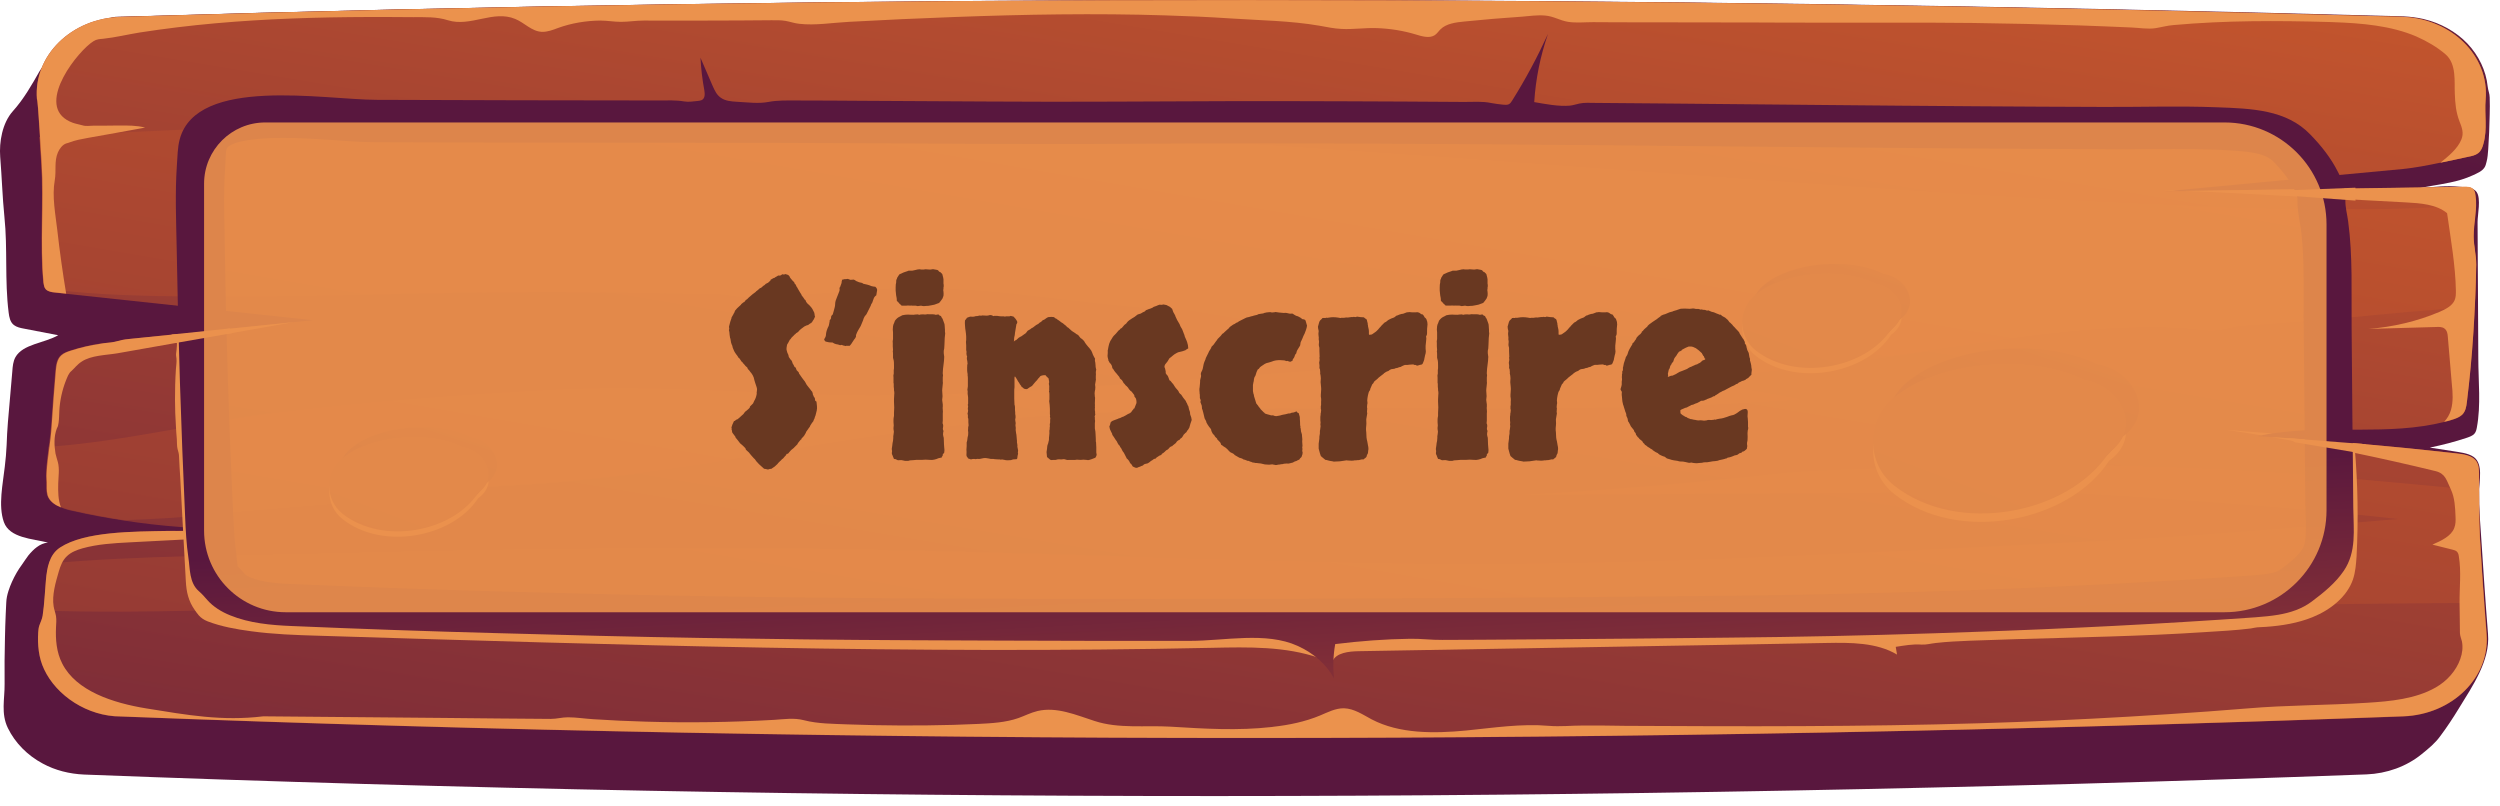 <svg fill="none" height="79" viewBox="0 0 245 79" width="245" xmlns="http://www.w3.org/2000/svg" xmlns:xlink="http://www.w3.org/1999/xlink"><linearGradient id="a"><stop offset="0" stop-color="#cf5c2b"/><stop offset="1" stop-color="#59173e"/></linearGradient><linearGradient id="b" gradientUnits="userSpaceOnUse" x1="187.096" x2="153.446" xlink:href="#a" y1="-115.38" y2="-12.244"/><linearGradient id="c" gradientUnits="userSpaceOnUse" x1="138.85" x2="108.784" xlink:href="#a" y1="-34.465" y2="146.135"/><linearGradient id="d" gradientUnits="userSpaceOnUse" x1="138.222" x2="99.648" xlink:href="#a" y1="-28.897" y2="195.459"/><linearGradient id="e" gradientUnits="userSpaceOnUse" x1="128.323" x2="125.784" xlink:href="#a" y1="98.183" y2="49.2"/><linearGradient id="f" gradientUnits="userSpaceOnUse" x1="206.68" x2="195.929" xlink:href="#a" y1="18.459" y2="51.19"/><linearGradient id="g" gradientUnits="userSpaceOnUse" x1="252.136" x2="158.619" xlink:href="#a" y1="-72.364" y2="174.774"/><linearGradient id="h" gradientUnits="userSpaceOnUse" x1="185.322" x2="178.541" xlink:href="#a" y1="15.956" y2="36.601"/><linearGradient id="i" gradientUnits="userSpaceOnUse" x1="213.992" x2="155.007" xlink:href="#a" y1="-41.33" y2="114.551"/><linearGradient id="j" gradientUnits="userSpaceOnUse" x1="46.842" x2="40.061" xlink:href="#a" y1="31.969" y2="52.614"/><linearGradient id="k" gradientUnits="userSpaceOnUse" x1="75.512" x2="16.526" xlink:href="#a" y1="-25.317" y2="130.565"/><path d="m243.827 62.143c-.126-1.611-.252-3.223-.359-4.835-.108-1.69-.234-3.397-.342-5.087-.072-1.153-.18-2.386-.216-3.586-.036-.995.432-2.638-.18-3.539-.36-.537-1.152-.695-1.853-.806-.918-.142-1.836-.284-2.753-.427 1.241-.253 2.447-.569 3.634-.964.27-.095.54-.19.72-.379.162-.174.216-.411.252-.616.414-2.212.144-4.55.144-6.793-.018-2.275-.018-4.566-.036-6.841-.018-2.164-.018-4.345-.036-6.509 0-.711.342-2.275-.072-2.907-.324-.521-1.098-.49-1.692-.553-.611-.063-1.223-.063-1.835-.032-.917.047-1.817.174-2.717.3 1.188-.284 2.411-.427 3.599-.679.774-.158 1.529-.379 2.249-.711.432-.205.9-.379 1.152-.774.107-.158.143-.363.197-.553.108-.395.126-.806.162-1.216.072-1.122.126-2.244.144-3.381.018-.569.018-1.137 0-1.706 0-.363-.162-.711-.198-1.09-.162-1.532-.863-3.002-1.979-4.187-1.115-1.169-2.645-2.022-4.336-2.417-.63-.142-1.26-.221-1.907-.253-76.075-2.101-150.639-2.18-223.583.032-.288.016-.594-.016-.882.047-.288.079-.576.174-.882.269-.594.19-1.188.379-1.763.632-1.116.474-2.159 1.106-2.879 1.991-.414.521-.702 1.106-1.08 1.627-.198.269-.45.474-.612.758-.774 1.359-1.547 2.733-2.627 3.934-1.044 1.169-1.349 3.033-1.242 4.471.162 1.959.216 3.934.414 5.893.324 3.112.018 6.225.414 9.369.054.442.144.948.522 1.232.27.205.63.284.972.347 1.116.221 2.249.427 3.365.648-1.385.79-3.455.853-4.192 2.149-.234.427-.27.9-.306 1.375-.126 1.675-.306 3.334-.432 4.992-.054.743-.108 1.501-.126 2.244-.036.711-.09 1.406-.18 2.117-.18 1.659-.666 3.808-.09 5.435.558 1.564 2.789 1.627 4.318 2.006-.81.079-1.421.664-1.907 1.248-.234.3-.414.6-.63.901-.198.269-.378.537-.54.822-.324.569-.594 1.153-.792 1.77-.126.411-.198.727-.216 1.153-.018.379-.036.758-.054 1.137-.036.758-.054 1.517-.072 2.275-.036 1.517-.054 3.033-.036 4.55.018 1.469-.378 2.891.324 4.329.702 1.438 1.907 2.67 3.419 3.476 1.224.663 2.609 1.011 4.048 1.074 73.358 2.828 147.94 2.796 223.673-.016 1.997-.079 3.922-.774 5.398-1.975.702-.569 1.331-1.074 1.853-1.801.648-.869 1.242-1.77 1.799-2.686 1.368-2.228 3.077-4.708 2.861-7.283z" fill="url(#b)"/><path d="m235.515 70.216c-75.751 2.796-150.315 2.844-223.673.016-3.257 0-6.298-2.054-7.521-4.629-.54-1.153-.648-2.401-.576-3.634.018-.221.036-.427.108-.648.108-.332.288-.616.324-.964.018-.19.054-.348.072-.537.126-.98.162-1.975.252-2.954.054-.553.126-1.122.306-1.659.198-.616.522-1.169 1.08-1.548 2.411-1.596 7.143-1.564 10.652-1.627.684-.016 1.313-.032 1.889-.063 1.529-.079 3.059-.111 4.588-.111-3.635-.016-7.251-.284-10.832-.837-1.691-.253-3.383-.569-5.056-.948-.396-.079-.828-.205-1.206-.363-.522-.205-.972-.506-1.206-.948-.198-.379-.18-.822-.18-1.216.018-.395-.054-.806-.018-1.201.036-.853.162-1.675.252-2.512.09-.679.18-1.359.234-2.054.126-1.817.252-3.634.414-5.451.054-.553.126-1.153.558-1.532.27-.237.612-.347.954-.458.936-.3 1.889-.521 2.861-.664.504-.079 1.008-.079 1.439-.174.522-.142.918-.237 1.476-.284 5.344-.553 10.688-1.09 16.05-1.643.63-.063 1.278-.126 1.925-.19-8.061-.853-16.14-1.738-24.201-2.591-.36-.047-.702-.079-1.062-.111-.324-.032-.666-.079-.882-.284-.018-.016-.036-.032-.054-.047-.162-.19-.18-.411-.216-.648-.36-3.823.054-7.773-.198-11.644-.018-.221-.09-1.296-.162-2.528-.09-1.785-.234-3.823-.288-3.823-.342-4.25 3.365-7.915 8.223-8.057 72.926-2.228 147.49-2.149 223.511 0 4.876.142 8.619 3.823 8.241 8.105-.126 1.453.198 2.86-.216 4.329-.09.348-.216.695-.522.932-.27.205-.63.284-.971.348-.918.19-1.836.395-2.753.585-1.224.253-2.429.49-3.671.616-7.341.679-14.646 1.375-21.97 2.07-.198.016-.395.032-.593.047-.234.016-.468.047-.702.063.594-.016 1.169-.016 1.745-.016 9.177-.142 18.371-.269 27.566-.411.252 0 .539 0 .737.142.234.158.288.426.324.679.054.348.054.679.054.995-.018 1.027-.216 2.006-.216 3.049 0 .916.252 1.817.252 2.765-.018 1.359-.072 2.717-.126 4.092-.144 3.097-.396 6.24-.773 9.353-.054.458-.126.932-.468 1.264-.27.253-.666.395-1.044.506-.234.079-.468.142-.72.19-5.398 1.359-11.299.284-16.841 1.122-.36.047-.738.111-1.08.19-.126.016-.252.047-.36.079.45.032.9.047 1.35.095 6.064.379 12.109.916 18.137 1.596.702.079 1.493.19 1.907.695.324.379.324.9.324 1.374v1.564c0 1.58 0 3.16.09 4.74.108 2.085.252 4.171.414 6.272.072 1.027.144 2.054.234 3.065.324 4.234-3.365 7.884-8.187 8.073z" fill="url(#c)"/><path d="m242.658 25.963c-.018 1.359-.072 2.717-.126 4.092-3.113.253-6.154.458-9.141.758-.701.063-1.385.126-2.087.205-2.573.237-5.146.458-7.719.648-1.277.095-2.573.19-3.868.284-.828.063-1.566.348-2.357.427-1.116.111-2.34-.142-3.473-.205-1.26-.063-2.519-.095-3.779-.079-2.519.032-5.056.19-7.557.442-5.038.505-10.004 1.343-15.006 2.07-8.007 1.169-16.05 2.07-24.147 2.654 4.409.379 8.781 1.011 13.081 1.88-1.619.111-3.239.221-4.858.3-5.146.284-10.292.426-15.438.505s-10.31.079-15.456.063c-5.146 0-10.31-.016-15.456.016-5.146.047-10.292.142-15.438.348-2.573.111-5.146.237-7.701.411-.648.047-1.278.095-1.926.142-.773.063-1.529.253-2.321.332-6.136.632-12.271 1.422-18.335 2.465-9.428 1.627-18.911 3.223-28.501 3.792-1.727.095-3.473.19-5.2.284-8.259 1.454-17.183 1.754-25.28 2.623-2.753.3-5.56.458-8.367.553-1.691-.253-3.383-.569-5.056-.948-.396-.079-.828-.205-1.206-.363-.522-.205-.972-.506-1.206-.948-.198-.379-.18-.822-.18-1.216.018-.395-.054-.806-.018-1.201.036-.853.162-1.675.252-2.512 7.413-.537 15.024-2.417 22.15-3.333 9.159-1.153 18.497-1.833 27.727-2.291 10.454-.506 20.89.585 31.308.585 9.662 0 19.288-.743 28.897-1.422 18.731-1.327 37.425-2.702 56.12-4.123-4.066-.063-8.133-.158-12.199-.284-5.182-.158-10.364-.363-15.546-.6-1.206-.047-2.447-.19-3.635-.079-1.241.126-2.501.158-3.742.142-2.465-.032-4.93-.3-7.323-.822-1.404-.3-2.807-.695-4.229-.916-2.411-.363-4.876-.253-7.341-.284-9.159-.111-18.173-2.228-27.332-2.149-2.411.016-4.804.19-7.197.379-2.537.205-5.092.411-7.647.474-1.134.032-2.303.095-3.401-.126-.846-.174-1.817-.095-2.681-.111-1.547-.032-3.095-.063-4.642-.095-3.095-.063-6.19-.095-9.302-.111-11.75-.047-23.463.521-35.213.442-5.002-.032-10.112-.126-15.06-.758-.018-.016-.036-.032-.054-.047-.162-.19-.18-.411-.216-.648-.36-3.823.054-7.773-.198-11.644-.018-.221-.09-1.296-.162-2.528 5.992-.458 12.019-.569 18.011-.948 11.732-.758 23.463-1.09 35.249-1.043 23.337.095 46.62 1.406 69.885 2.954 23.283 1.548 46.512 3.46 69.795 4.913 11.768.727 23.553 1.185 35.339 1.185 3.455 0 6.945-.19 10.436-.411-.018 1.027-.216 2.006-.216 3.049.054.995.306 1.896.288 2.828zm.378 26.842c-.09-1.58-.09-3.16-.09-4.74-7.431-.711-14.88-1.438-22.348-1.896-12.811-.774-25.694-.648-38.523-.19-2.663.095-5.29.158-7.935.442-1.277.142-2.555.284-3.832.411-5.128.537-10.257.964-15.403 1.311-1.997.126-4.012.253-6.027.363 5.2-.032 10.4-.063 15.6-.095s10.4-.063 15.6-.095c2.591-.016 5.2-.032 7.791-.047 1.295-.016 2.591-.016 3.904-.032.54 0 1.116.032 1.656-.079.324-.063.647-.174.971-.221 1.17-.158 2.465.047 3.635.111 1.295.063 2.573.126 3.868.19 2.574.142 5.165.3 7.738.458 4.066.269 8.114.569 12.163.885 4.426.348 8.817.806 13.225 1.28-10.004.837-19.991 1.706-30.013 2.196-23.067 1.122-46.134 2.528-69.237 2.117-22.78-.379-45.505-1.532-68.302-1.454-12.019.032-24.021.205-36.004.521-8.853.221-17.813.19-26.648.98-.18.521-.252 1.106-.306 1.659-.09.98-.126 1.975-.252 2.954 9.842.348 19.792-.237 29.617-.253 12.002-.016 24.003.079 36.004.332 22.743.474 45.469 1.58 68.194 1.927 23.139.363 46.224-1.09 69.309-2.117 11.912-.521 23.895-.537 35.807-.648h.252c-.162-2.101-.306-4.171-.414-6.272z" fill="url(#d)"/><g fill="#eb924d"><path d="m5.706 47.386c-.018.79-.018 1.596.27 2.338-.522-.205-.972-.505-1.206-.948-.198-.379-.18-.822-.18-1.216.018-.395-.054-.806-.018-1.201.072-1.532.396-3.033.486-4.566.126-1.817.252-3.634.414-5.451.054-.553.126-1.153.558-1.532.27-.237.612-.347.954-.458.936-.3 1.889-.521 2.861-.664.45-.095.954-.095 1.385-.19.522-.142.918-.237 1.475-.284 5.344-.553 10.688-1.09 16.05-1.643-5.74 1.027-11.48 2.022-17.237 3.049-1.116.19-2.609.19-3.545.837-.198.126-.36.284-.522.442-.144.142-.27.3-.432.442-.306.237-.414.616-.558.948-.378.964-.594 1.975-.648 2.986-.018.379-.018.774-.072 1.153-.018.095-.036.19-.054.284-.018.111-.09.19-.126.3-.288.774-.252 1.627-.126 2.417.054.284.162.569.234.853.18.679.054 1.406.036 2.101z"/><path d="m212.915 18.696c-.324-.016-.648-.032-.972-.047h1.548c-.18 0-.378.032-.576.047z"/><path d="m218.205 42.125c1.494.126 2.987.253 4.48.348-.359.047-.737.111-1.079.19-1.152-.19-2.303-.379-3.401-.537z"/><path d="m240.193 40.182c.233-.822.179-1.675.089-2.512-.125-1.548-.269-3.112-.395-4.661-.018-.3-.072-.632-.342-.822-.216-.158-.522-.158-.792-.142-2.231.063-4.444.126-6.639.19 2.393-.19 4.768-.743 6.927-1.659.63-.269 1.277-.6 1.511-1.153.126-.284.126-.6.126-.916-.036-2.449-.521-5.182-.863-7.615-1.044-.869-2.609-.98-4.049-1.058-5.794-.316-11.605-.616-17.381-.932-1.386-.079-2.933-.126-4.408-.19 9.176-.142 18.371-.269 27.565-.411.252 0 .54 0 .738.142.234.158.288.426.324.679.198 1.39-.18 2.67-.18 4.045 0 .916.252 1.817.252 2.765-.09 4.392-.36 8.974-.918 13.445-.054.458-.126.932-.468 1.264-.27.253-.666.395-1.043.506-.234.079-.468.142-.72.19.306-.316.54-.727.666-1.153z"/><path d="m4.087 16.042c-.036-.521-.36-6.335-.468-6.335-.342-4.25 3.365-7.915 8.223-8.057 72.926-2.228 147.49-2.149 223.511 0 4.876.142 8.619 3.823 8.241 8.105-.126 1.453.198 2.86-.216 4.329-.09.348-.216.695-.522.932-.27.205-.63.284-.971.348-.918.19-1.818.411-2.735.585.791-.632 1.709-1.375 2.069-2.291.252-.616.054-1.153-.18-1.738-.36-.916-.432-1.785-.468-2.749-.054-1.185.18-2.875-.882-3.823-.809-.711-1.871-1.327-2.879-1.769-2.501-1.074-5.397-1.311-8.15-1.406-.144 0-.27-.016-.414-.016-5.074-.142-10.166-.158-15.24.3-.612.047-1.152.205-1.746.3-.737.126-1.619-.032-2.375-.063-1.727-.079-3.437-.142-5.164-.205-3.437-.111-6.891-.19-10.346-.237-2.591-.032-5.164-.032-7.755-.032-.81 0-1.637 0-2.447 0-1.565 0-3.131 0-4.714 0-2.177 0-4.355 0-6.532-.016-.108 0-.216 0-.306 0-3.454 0-6.891-.016-10.346-.016-1.727 0-3.454 0-5.164-.016-.791 0-1.673.095-2.447-.032-.791-.126-1.421-.553-2.249-.616-.756-.063-1.529.047-2.267.111-1.889.126-3.761.284-5.632.474-.846.079-1.781.205-2.339.758-.198.19-.342.427-.576.585-.522.332-1.259.111-1.871-.079-1.206-.363-2.483-.569-3.779-.616-1.169-.047-2.321.142-3.49.079-.738-.032-1.44-.19-2.159-.316-2.843-.49-5.812-.521-8.673-.711-2.123-.142-4.265-.237-6.406-.3-6.891-.221-13.8-.095-20.674.158-3.455.126-6.891.284-10.346.474-1.583.079-3.329.379-4.894.19-.45-.047-.882-.205-1.331-.284-.468-.079-.936-.063-1.421-.063-1.907.016-3.833.032-5.74.032-2.231.016-4.48 0-6.729 0-.756 0-1.493.126-2.231.126-.684 0-1.349-.126-2.033-.126-1.421.016-2.825.253-4.138.727-.504.19-1.026.395-1.583.379-1.008-.047-1.691-.885-2.609-1.264-2.159-.901-4.39.822-6.603.126-1.098-.348-2.213-.3-3.383-.3-1.475-.016-2.951-.016-4.426-.016-5.002.016-10.004.174-14.97.616-2.483.221-4.948.521-7.413.901-1.188.19-2.393.49-3.599.616-.342.032-.612.032-.936.237-1.475.901-5.524 5.94-2.627 7.71.18.111.378.205.594.284.306.111.63.158.954.253.324.111.738.032 1.08.032.828 0 1.655 0 2.465-.016.882 0 1.763-.016 2.591.205-1.871.348-3.743.679-5.614 1.011-.612.111-1.224.221-1.799.442-.09.047-.198.063-.306.095-.396.126-.684.553-.828.885-.378.869-.144 1.817-.306 2.717-.288 1.611.072 3.349.252 4.945.234 2.054.522 4.123.864 6.177-.36-.047-.702-.079-1.062-.111-.342-.032-.702-.079-.936-.316-.162-.19-.18-.411-.216-.648-.36-3.855.054-7.805-.18-11.659z"/><path d="m243.683 62.142c-.252-3.112-.468-6.225-.648-9.337-.108-2.101-.09-4.202-.09-6.304 0-.474-.018-.98-.324-1.375-.414-.506-1.205-.616-1.907-.695-6.028-.679-12.073-1.216-18.137-1.596 5.398.916 10.976 2.086 16.104 3.334 1.007.253 1.079.932 1.493 1.77.396.837.432 1.785.468 2.686.018.379.018.758-.126 1.122-.306.806-1.277 1.248-2.141 1.627.648.158 1.295.316 1.961.49.162.047.324.079.432.19.126.111.18.3.198.474.252 1.501.054 3.081.072 4.598.018.98.018 1.959.036 2.939.018.269.126.521.198.806.108.569.036 1.153-.162 1.706-.396 1.137-1.278 2.149-2.411 2.796-1.961 1.122-4.408 1.359-6.748 1.501-3.904.253-7.827.221-11.713.553-1.296.095-2.573.205-3.869.3-2.573.19-5.164.348-7.737.506-4.876.284-9.77.505-14.646.648-11.552.348-23.121.316-34.691.253-1.385-.032-2.789-.032-4.174-.032-1.134 0-2.213.126-3.329.032-2.717-.237-5.416.19-8.115.458-3.149.3-6.531.332-9.248-1.09-.864-.458-1.71-1.058-2.717-1.09-.828-.016-1.602.395-2.357.711-1.44.6-3.023.932-4.607 1.106-.036 0-.054 0-.09.016-3.364.379-6.603.174-9.968-.032-2.465-.142-5.056.221-7.413-.553-1.817-.585-3.725-1.422-5.596-.98-.666.158-1.259.474-1.889.695-1.224.426-2.573.505-3.887.569-.828.032-1.655.063-2.483.095-3.437.095-6.891.079-10.328-.047-1.439-.063-2.915-.047-4.318-.411-.972-.253-1.925-.095-2.933-.032-4.174.237-8.367.3-12.559.174-1.709-.047-3.419-.126-5.11-.237-.828-.047-1.691-.19-2.519-.19-.576 0-1.098.158-1.673.158-3.473-.016-6.927-.063-10.4-.095-5.92-.047-11.857-.111-17.777-.158-4.048.49-7.449-.126-11.462-.774-3.293-.537-6.873-1.706-8.241-4.392-.576-1.122-.666-2.37-.612-3.571.018-.363.054-.711 0-1.074-.054-.332-.18-.632-.234-.964-.18-1.09.198-2.354.504-3.413.162-.537.36-1.106.81-1.517.396-.379.954-.6 1.511-.758 1.475-.411 3.041-.506 4.588-.585 2.231-.111 4.462-.237 6.694-.348.45-.016.9-.047 1.349-.063-.054-.19-.09-.379-.09-.585l.018-.079c-1.367-.032-2.735-.032-4.103-.047-3.527.063-8.241.047-10.652 1.627-1.08.711-1.278 2.022-1.385 3.191-.108 1.153-.144 2.338-.324 3.491-.054.348-.216.632-.324.964-.072.221-.09.427-.108.648-.072 1.248.036 2.496.576 3.634 1.206 2.591 4.246 4.629 7.521 4.629 73.358 2.828 147.922 2.796 223.673-.016 4.822-.174 8.511-3.823 8.169-8.057z"/><path d="m17.15 39.187c0 .853.036 1.722.09 2.575.018.426.054.853.09 1.28.018.316 0 .663.072.964.072.253.144.474.144.743.036.727.072 1.469.126 2.196.072 1.469.162 2.923.234 4.392.108 1.88.198 3.744.306 5.624.054 1.043.252 1.943.882 2.828.126.174.234.348.378.506.234.269.522.458.882.6 1.313.506 2.807.774 4.228.964 2.195.3 4.408.379 6.621.442 29.167.9 58.37 1.817 87.555 1.185 3.562-.079 7.251-.158 10.562 1.011-1.512-2.37-5.164-2.717-8.259-2.78-32.424-.648-64.865-1.375-97.181-3.744-.882-.063-1.853-.158-2.483-.727-.45-.395-.63-.964-.774-1.501-1.655-5.861-1.979-12.007-.972-17.979.054-.363.18-.758.162-1.122-.018-.379-.072-.758-.072-1.153-.018-.79.018-1.596.108-2.386-.126-.19-.432-.19-.666-.158-.612.063-1.224.111-1.853.174.036.521 0 1.011-.072 1.532-.018.174.018.3.036.474.036.347-.036.711-.054 1.043-.036.505-.054 1.027-.072 1.532 0 .49-.018.995-.018 1.485z"/><path d="m130.597 64.781c.36-.806 1.566-.948 2.555-.964 7.863-.142 15.708-.269 23.571-.411 7.414-.126 14.845-.253 22.258-.395 2.393-.047 4.948-.047 6.927 1.137-.036-.253-.09-.505-.126-.758.846-.126 1.656-.284 2.519-.221.468.032.954-.111 1.422-.158 1.097-.126 2.213-.174 3.311-.221 6.099-.237 12.217-.316 18.335-.585 1.547-.063 3.076-.158 4.624-.253 1.529-.095 3.077-.174 4.588-.363.216-.032.414-.095.63-.111l.864-.047c1.547-.111 3.112-.363 4.552-.948 1.799-.727 3.382-2.022 3.958-3.681.252-.743.306-1.517.36-2.291.18-3.539.126-7.094-.18-10.617-.198-.174-.702.142-.773.395-.738 2.575-1.296 5.182-1.656 7.805-.216 1.564-.396 3.223-1.493 4.455-1.206 1.343-3.221 1.88-5.128 2.259-10.13 2.054-20.602 2.259-30.985 2.449-9.68.174-19.36.363-29.022.537-8.061-.237-16.32.885-24.327.126-2.249-.221-4.516-.569-6.766-.284-.162.016-.341.047-.467.158-.09.079-.108.19-.144.3-.27.822.162 1.864.593 2.686z"/></g><path d="m230.621 49.788c-.018-3.002-.054-6.003-.09-9.021-.018-2.891-.054-5.767-.072-8.658-.036-3.476.126-6.983-.342-10.427-.09-.679-.288-1.375-.27-2.054.018-1.027-.216-1.817-.738-2.796-.665-1.327-1.619-2.544-2.699-3.65-2.339-2.433-5.703-2.544-9.212-2.67-3.689-.142-7.359-.016-11.03-.032-4.102-.016-8.223-.032-12.325-.063-5.002-.032-9.986-.079-14.988-.126-5.003-.047-10.005-.095-15.007-.142-2.501-.016-5.002-.047-7.503-.063-.522 0-1.061-.047-1.565.063-.324.063-.612.174-.936.205-1.116.095-2.393-.158-3.491-.348.144-2.259.594-4.503 1.35-6.683-1.026 2.243-2.195 4.439-3.527 6.557-.09.142-.18.284-.342.348s-.359.047-.521.032c-.378-.047-.774-.079-1.152-.158-.864-.19-1.781-.111-2.681-.111-3.869-.032-7.719-.047-11.588-.063-7.593-.032-15.186-.016-22.761.032-8.133.047-16.266-.047-24.416-.079-2.213-.016-4.426-.032-6.622-.032-.954 0-1.871-.032-2.789.142-.954.19-2.123.032-3.095-.016-.54-.032-1.116-.079-1.547-.379-.432-.284-.63-.743-.828-1.185-.396-.916-.792-1.833-1.188-2.749.054 1.074.18 2.133.378 3.191.054.348.09.79-.27.964-.108.047-.252.063-.378.079-.432.032-.882.126-1.313.047-.828-.142-1.655-.095-2.501-.095-9.248 0-18.461-.032-27.673-.063-5.164-.016-17.579-2.322-19.271 3.839-.234.853-.216 1.738-.288 2.623-.18 2.654-.072 5.324-.018 7.994.144 8.8.432 17.6.828 26.384.054 1.343.126 2.702.324 4.045.162 1.058.072 2.449 1.026 3.27.324.284.558.553.846.885.576.648 1.367 1.138 2.231 1.485 1.853.758 3.994.964 6.046 1.043 6.693.284 13.369.521 20.044.695 6.729.19 13.441.363 20.17.474s13.441.19 20.17.221c6.1.032 12.199.047 18.299.063h9.338c3.365 0 7.431-.916 10.526.49 1.548.695 2.843 1.817 3.581 3.207-.126-1.122-.09-2.259.108-3.381 2.447-.3 4.894-.49 7.359-.521 1.062-.016 2.087.126 3.149.111 1.241 0 2.501-.016 3.742-.016 5.002-.032 10.005-.063 15.007-.111 3.095-.032 6.189-.063 9.302-.095 6.73-.063 13.441-.205 20.17-.427 1.206-.047 2.429-.079 3.635-.126 9.266-.316 18.533-.79 27.781-1.438.792-.063 1.548-.126 2.286-.253 1.187-.205 2.303-.569 3.274-1.296 1.188-.885 2.339-1.833 3.131-3.002 1.278-1.88.954-4.029.936-6.162zm-5.02 4.076c-.486.711-1.386 1.422-2.124 1.959-.179.126-.449.284-1.151.395-.522.095-1.134.142-1.745.19-8.871.616-18.155 1.09-27.584 1.438-1.205.047-2.393.079-3.598.111-7.054.221-13.603.363-20.045.427-19.127.205-37.965.316-56.03.316-8.097 0-16.194-.016-24.309-.063-6.657-.047-13.441-.111-20.098-.221-6.657-.111-13.423-.269-20.098-.458-6.676-.19-13.405-.427-19.99-.711-1.458-.047-3.113-.174-4.282-.648-.288-.126-.432-.221-.468-.253-.216-.253-.486-.553-.792-.869-.018-.158-.036-.332-.054-.474-.036-.284-.054-.553-.09-.822-.162-1.137-.216-2.307-.288-3.713-.414-8.689-.702-17.537-.828-26.273l-.018-1.485c-.054-2.164-.09-4.202.054-6.209.018-.221.018-.458.036-.711.018-.49.036-.932.108-1.185.162-.537 1.889-1.09 5.47-1.09 1.763 0 3.653.126 5.308.237 1.421.111 2.771.19 3.922.19 8.223.032 16.464.047 24.705.047h4.624c6.154 0 12.307.016 18.479.047l5.938.032c4.336.032 8.691.047 13.027.047 1.818 0 3.653 0 5.506-.016 4.588-.032 9.159-.047 13.747-.047 15.528 0 31.362.158 46.656.3 12.001.111 24.435.221 36.598.269l.594.016c1.079 0 2.123-.016 3.203-.016 1.043-.016 2.087-.016 3.112-.016 1.512 0 2.771.016 3.905.063h.126c3.293.142 4.822.284 5.722 1.216.917.948 1.547 1.817 1.979 2.654.324.648.324.822.324 1.074-.018.822.126 1.532.216 2.101.018.158.054.348.09.506.324 2.401.306 4.866.306 7.489-.018.822-.018 1.643 0 2.465l.162 17.631c.018.395.018.758.036 1.122.018 1.248.054 2.354-.36 2.939z" fill="url(#e)"/><g fill="#eb924d"><path d="m17.24 33.609 5.506-.964-.234-.458-5.704.6z"/><path d="m224.45 19.185 6.387.474v-1.264l-6.909.269z"/><path d="m224.898 43.342 7.071 1.185-.144-.995-7.593-.585z"/><path d="m204.224 38.033c-5.38-2.638-14.322-1.833-18.587 1.722-2.681 2.244-2.825 6.43 0 8.658 6.208 4.913 17.112 2.812 21.052-3.255.072-.063.144-.126.234-.174 3.005-2.386.864-6.351-2.699-6.951z"/></g><path d="m205.502 35.711c-5.38-2.638-14.323-1.833-18.587 1.722-2.681 2.243-2.825 6.43 0 8.658 6.207 4.913 17.111 2.812 21.052-3.255.072-.063.144-.126.234-.174 3.004-2.386.863-6.351-2.699-6.952z" fill="url(#f)"/><path d="m204.224 37.212c-5.38-2.638-14.322-1.833-18.587 1.722-2.681 2.243-2.825 6.43 0 8.658 6.208 4.913 17.112 2.812 21.052-3.255.072-.063.144-.126.234-.174 3.005-2.386.864-6.351-2.699-6.952z" fill="url(#g)"/><path d="m183.766 28.301c-3.401-1.675-9.033-1.153-11.714 1.09-1.691 1.406-1.781 4.06 0 5.466 3.923 3.097 10.796 1.77 13.279-2.054.054-.032.09-.079.144-.111 1.89-1.517.54-4.013-1.709-4.392z" fill="#eb924d"/><path d="m184.577 26.848c-3.401-1.675-9.033-1.153-11.714 1.09-1.691 1.406-1.781 4.06 0 5.466 3.923 3.096 10.796 1.769 13.279-2.054.054-.032.09-.079.144-.111 1.889-1.532.54-4.029-1.709-4.392z" fill="url(#h)"/><path d="m183.766 27.78c-3.401-1.675-9.033-1.153-11.714 1.09-1.691 1.422-1.781 4.06 0 5.466 3.923 3.097 10.796 1.77 13.279-2.054.054-.032.09-.079.144-.111 1.89-1.517.54-4.013-1.709-4.392z" fill="url(#i)"/><path d="m45.291 44.322c-3.401-1.675-9.033-1.153-11.713 1.09-1.691 1.406-1.781 4.06 0 5.466 3.922 3.097 10.796 1.77 13.279-2.054.054-.032.09-.079.144-.111 1.889-1.517.54-4.013-1.709-4.392z" fill="#eb924d"/><path d="m46.102 42.852c-3.401-1.675-9.033-1.153-11.713 1.09-1.691 1.422-1.781 4.06 0 5.466 3.922 3.096 10.796 1.769 13.279-2.054.054-.032.09-.079.144-.111 1.889-1.517.54-4.013-1.709-4.392z" fill="url(#j)"/><path d="m45.291 43.8c-3.401-1.675-9.033-1.153-11.713 1.09-1.691 1.422-1.781 4.06 0 5.466 3.922 3.097 10.796 1.77 13.279-2.054.054-.032.09-.079.144-.111 1.889-1.517.54-4.013-1.709-4.392z" fill="url(#k)"/><path d="m20 18c0-3.314 2.686-6 6-6h192c5.523 0 10 4.477 10 10v28c0 5.523-4.477 10-10 10h-190c-4.418 0-8-3.582-8-8z" fill="#eb924d" opacity=".9"/><path d="m72.633 29.812c.141-.125.219-.188.234-.188.031 0 .055-.008.07-.023.094-.125.148-.195.164-.211.078-.031.133-.07.164-.117.047-.047.086-.086.117-.117.062-.047.117-.094.164-.141.062-.047.125-.102.188-.164.156-.125.25-.195.281-.211.031-.016.062-.047.094-.094.094-.062.172-.125.234-.188.062-.078.148-.133.258-.164.125-.109.195-.172.211-.188.078-.031.156-.094.234-.188.141-.062.219-.102.234-.117.109-.109.172-.164.188-.164.031-.016.047-.055.047-.117.172-.109.266-.164.281-.164.031 0 .062-.008.094-.023.078-.062.141-.102.188-.117.062-.031.125-.07.188-.117.172.031.297-.008.375-.117.078 0 .133.008.164.023.047 0 .102-.016.164-.047.203.047.32.102.351.164.062.062.094.117.094.164.016.031.039.062.07.094.172.219.289.344.351.375 0 .047.016.094.047.141.031.031.062.062.094.094.031.078.062.148.094.211.047.047.086.109.117.188.078.141.156.273.234.398.094.125.141.211.141.258l.164.211c.094.141.141.211.141.211.016 0 .031.008.047.023.031.031.055.078.07.141.016.047.039.086.07.117.062.094.141.172.234.234l.211.234c.094.125.148.211.164.258.016.031.031.062.047.094.078.125.117.234.117.328 0 .078.016.156.047.234-.078.172-.117.258-.117.258-.031.062-.062.109-.094.141-.016.031-.039.07-.07.117-.063.094-.133.148-.211.164-.125.109-.211.164-.258.164-.031 0-.062.008-.094.023-.031.016-.078.039-.141.07-.047.016-.086.039-.117.07-.094.078-.156.125-.188.141-.031.016-.062.039-.094.07-.125.109-.203.188-.234.234-.016.031-.039.055-.07.07-.109.062-.172.102-.188.117 0 .016-.008.031-.023.047-.094.062-.148.109-.164.141-.016.016-.039.039-.07.07-.141.125-.219.211-.234.258s-.047.078-.094.094c-.094.188-.156.305-.188.352-.031.031-.062.086-.094.164-.016.062-.031.156-.047.281-.016.109-.008.211.024.305.047.141.07.219.07.234s.016.039.047.07c.047.125.07.211.07.258 0 .031.016.062.047.094.094.141.141.211.141.211.016 0 .031.008.047.023.078.125.117.203.117.234 0 .031.008.062.024.094.094.141.148.242.164.305.031.063.078.102.141.117.062.172.094.258.094.258.031.031.062.063.094.094.031.031.062.062.094.094.031.047.047.094.047.141.016.031.039.062.07.094.125.172.195.274.211.305.109.141.18.234.211.281.047.047.086.102.117.164l.141.258c.188.234.305.383.351.445.078.109.125.172.141.188.016 0 .031.016.047.047.047.109.07.203.07.281.031.047.055.102.07.164.031.062.07.117.117.164.016.188.039.289.07.305.047 0 .078.023.094.07.016.141.031.281.047.422.016.141.008.289-.023.445-.031.156-.07.312-.117.469-.062.141-.094.234-.094.281-.078.141-.117.234-.117.281-.094.125-.148.195-.164.211 0 0-.008.016-.024.047-.078.109-.125.188-.141.234 0 .031-.016.062-.047.094-.031.031-.062.07-.094.117-.016.047-.047.094-.094.141-.094.141-.148.219-.164.234v.047c-.094.172-.148.266-.164.281-.094.125-.164.203-.211.234-.047.031-.07.078-.07.141-.047.016-.086.047-.117.094-.031.047-.062.086-.094.117-.109.125-.164.203-.164.234 0 .016-.008.031-.024.047-.125.125-.188.188-.188.188-.078.078-.125.125-.141.141 0 .016-.016.031-.047.047-.141.109-.219.172-.234.188-.078.094-.141.164-.187.211-.031.031-.063.07-.094.117-.031.031-.086.047-.164.047-.016.062-.039.109-.07.141-.031.031-.062.062-.094.094-.125.156-.195.234-.211.234-.016 0-.039.016-.07.047-.109.125-.172.188-.188.188-.109.109-.172.172-.188.188-.016.031-.039.062-.07.094l-.281.258c-.109.078-.18.125-.211.141-.031.016-.062.039-.094.07-.062 0-.125.008-.188.023-.047.031-.109.047-.188.047-.078-.016-.141-.031-.188-.047-.047-.016-.102-.023-.164-.023-.219-.188-.383-.336-.492-.445-.094-.094-.188-.195-.281-.305-.031-.047-.062-.094-.094-.141-.031-.047-.07-.086-.117-.117-.094-.109-.164-.188-.211-.234s-.094-.102-.141-.164c-.078-.125-.195-.25-.352-.375-.031-.031-.062-.062-.094-.094-.016-.047-.031-.094-.047-.141-.094-.094-.148-.148-.164-.164s-.039-.039-.07-.07c-.109-.094-.172-.148-.188-.164-.016-.031-.039-.047-.07-.047-.125-.172-.203-.274-.234-.305-.031-.031-.062-.07-.094-.117-.047-.062-.086-.109-.117-.141-.031-.031-.047-.07-.047-.117-.125-.172-.195-.266-.211-.281s-.039-.047-.07-.094c-.031-.047-.047-.102-.047-.164s-.016-.125-.047-.188c.031-.047.031-.086 0-.117-.016-.047-.008-.102.024-.164.047-.156.086-.258.117-.305.031-.062.062-.133.094-.211.078-.016.133-.047.164-.094.047-.047.109-.078.187-.094.141-.109.266-.219.375-.328.141-.125.211-.188.211-.188.078-.125.125-.188.141-.188.031 0 .039-.016.023-.047.063-.031.117-.07.164-.117.062-.047.117-.094.164-.141.031-.031.062-.062.094-.094.031-.031.047-.078.047-.141.141-.141.219-.219.234-.234s.039-.039.07-.07c.078-.172.117-.258.117-.258.109-.172.188-.383.234-.633.016-.031.016-.078 0-.141 0-.062.008-.125.024-.188.031-.125.023-.25-.024-.375-.047-.125-.094-.266-.141-.422-.062-.188-.109-.359-.141-.516-.062-.156-.117-.266-.164-.328-.078-.125-.133-.195-.164-.211-.016-.016-.031-.039-.047-.07-.062-.094-.117-.156-.164-.188-.047-.047-.078-.109-.094-.188-.156-.125-.242-.211-.258-.258-.109-.125-.172-.188-.188-.188 0-.016 0-.031 0-.047-.094-.078-.148-.125-.164-.141 0-.031-.016-.062-.047-.094-.094-.156-.156-.227-.188-.211-.016 0-.023-.016-.023-.047-.109-.172-.188-.281-.234-.328-.109-.156-.172-.258-.188-.305-.016-.047-.039-.102-.07-.164-.062-.125-.094-.219-.094-.281-.031-.125-.055-.188-.07-.188-.016-.016-.024-.039-.024-.07-.031-.062-.055-.156-.07-.281-.016-.062-.023-.109-.023-.141 0-.047-.016-.102-.047-.164-.016-.141-.031-.242-.047-.305 0-.062-.008-.148-.023-.258-.031-.125-.047-.195-.047-.211.016-.016.023-.039.023-.07.016-.031.016-.078 0-.141-.016-.062-.016-.117 0-.164l.117-.445c.047-.141.078-.234.094-.281.031-.047.039-.086.023-.117.094-.156.148-.25.164-.281.016-.047.039-.094.07-.141.047-.062.07-.109.07-.141.016-.031.031-.07.047-.117.141-.172.25-.289.328-.351.094-.078.18-.156.258-.234zm13.148-1.711c.156.141.211.281.164.422-.031.141-.055.281-.07.422-.125.078-.211.188-.258.328-.047.125-.094.258-.141.399-.031.047-.062.094-.094.141-.016.031-.031.078-.047.141-.078.172-.141.297-.188.375-.031.078-.07.156-.117.234l-.117.234c-.031.047-.07.094-.117.141s-.086.109-.117.188c-.031.047-.062.133-.094.258-.094.219-.172.406-.234.562-.078.125-.156.258-.234.399-.078.125-.148.273-.211.445-.016.031-.023.078-.023.141.016.047.008.086-.023.117-.031.078-.078.148-.141.211-.047.062-.094.133-.141.211-.109.187-.211.328-.305.422-.188 0-.305 0-.351 0-.031 0-.062.008-.094.024-.047-.031-.094-.047-.141-.047s-.094-.016-.141-.047c-.031-.031-.078-.031-.141 0-.062.016-.117.008-.164-.023-.078-.031-.18-.055-.305-.07-.125-.031-.242-.086-.352-.164-.172 0-.297-.008-.375-.023-.172-.047-.273-.07-.305-.07-.016-.016-.039-.039-.07-.07-.062-.078-.078-.141-.047-.188.047-.062.086-.133.117-.211.031-.078.047-.172.047-.281.016-.125.039-.234.07-.328.031-.094.062-.18.094-.258.047-.078.086-.164.117-.258.031-.203.055-.328.07-.375s.016-.086 0-.117c.109-.094.156-.188.141-.281 0-.109.055-.203.164-.281.031-.125.062-.234.094-.328.031-.109.062-.227.094-.352.031-.109.047-.211.047-.305 0-.109.016-.227.047-.351.062-.172.109-.297.141-.375.031-.078.063-.156.094-.234.031-.094.07-.195.117-.305s.055-.227.023-.351c.062-.078.102-.156.117-.234.031-.094.062-.18.094-.258 0-.094.008-.156.023-.188.031-.031.031-.07 0-.117.156-.047.25-.07.281-.07h.141c.047-.016.102-.024.164-.024l.258.094.328-.024c.078.031.156.078.234.141.094.047.188.086.281.117l.305.07c.078.062.133.094.164.094.047 0 .086.008.117.024.078.016.148.031.211.047s.141.039.234.07c.062.031.117.055.164.07.062.016.133.031.211.047zm6.258-1.477c.078.016.133.047.164.094.047.047.094.094.141.141.078.281.117.453.117.516v.422c.016.047.024.117.024.211 0 .078-.008.133-.024.164v.117c-.016.047-.023.094-.023.141.016.047.023.102.023.164.016.141.016.273 0 .398-.047.156-.078.242-.094.258l-.164.234c-.062.062-.102.109-.117.141-.016.031-.039.055-.07.07-.203.078-.351.133-.445.164-.078.016-.156.031-.234.047-.047 0-.133.016-.258.047-.031 0-.078.008-.141.024-.047 0-.086 0-.117 0-.188.016-.281.023-.281.023-.125-.016-.195-.023-.211-.023-.016-.016-.031-.024-.047-.024-.172.031-.289.047-.351.047-.062-.016-.133-.031-.211-.047-.188 0-.305 0-.352 0-.031-.016-.078-.016-.141 0-.219-.016-.352-.016-.399 0h-.469c-.141-.141-.219-.211-.234-.211 0 0-.008-.016-.023-.047l-.211-.211c0-.172-.023-.352-.07-.539l-.047-.469v-.305c0-.219.016-.375.047-.469 0-.188.016-.297.047-.328.031-.047.047-.094.047-.141.094-.141.148-.227.164-.258.016-.031.039-.062.07-.094l.422-.188c.188-.062.305-.102.352-.117.047-.016.086-.031.117-.047h.351l.328-.07c.062-.016.125-.031.187-.047.078-.016.148-.024.211-.024.047 0 .094.008.141.024h.141.141c.047-.016.102-.024.164-.024.125 0 .234.008.328.024.109.016.219.008.328-.024.047-.016.133-.008.258.024.125.016.227.039.305.07zm.351 17.906c.016.078 0 .141-.047.188-.047.031-.063.07-.047.117-.219.047-.328.07-.328.07-.125.063-.266.109-.422.141-.125.031-.258.039-.399.023-.125 0-.273-.008-.445-.023-.172.016-.297.023-.375.023-.062 0-.125 0-.188 0h-.351c-.156.016-.242.024-.258.024-.141 0-.258.008-.351.023-.078.031-.133.047-.164.047h-.328l-.328-.07c-.062 0-.125 0-.188 0-.062.016-.133.016-.211 0-.078-.031-.141-.063-.188-.094-.047-.016-.102-.023-.164-.023-.078-.172-.117-.266-.117-.281 0-.031-.008-.055-.023-.07-.047-.078-.07-.148-.07-.211.016-.078.024-.148.024-.211 0-.047-.008-.094-.024-.141 0-.047 0-.086 0-.117 0-.047.008-.094.024-.141.016-.047.023-.102.023-.164.016-.062.024-.133.024-.211.016-.078.031-.156.047-.234.016-.125.024-.219.024-.281 0-.078 0-.133 0-.164.016-.047.023-.094.023-.141 0-.062.008-.125.023-.188.016-.094.016-.164 0-.211-.016-.062-.023-.117-.023-.164 0-.031 0-.078 0-.141.016-.062.023-.133.023-.211 0-.109-.008-.211-.023-.305 0-.094 0-.188 0-.281 0-.078.016-.195.047-.352v-.305c.016-.141.023-.312.023-.516s-.008-.391-.023-.562v-.258c.016-.188.023-.328.023-.422.016-.109.016-.219 0-.328 0-.047-.008-.086-.023-.117 0-.047 0-.094 0-.141-.016-.078-.024-.148-.024-.211s0-.133 0-.211c0-.094-.008-.148-.023-.164 0-.031 0-.062 0-.094v-.422c-.016-.172-.016-.266 0-.281.016-.031.023-.062.023-.094 0-.188 0-.305 0-.352.016-.062.024-.125.024-.187 0-.156 0-.242 0-.258 0-.266-.008-.43-.024-.492-.047-.156-.07-.25-.07-.281v-.352c0-.141-.008-.227-.023-.258 0-.047.008-.102.023-.164 0-.109-.008-.219-.023-.328 0-.109 0-.227 0-.351-.016-.109-.016-.188 0-.234s.023-.094.023-.141v-.656c-.031-.188-.031-.391 0-.609.031-.156.062-.25.094-.281.047-.156.078-.242.094-.258.141-.188.281-.312.422-.375.078-.031.141-.062.188-.094.062-.047.109-.07.141-.07.141-.031.234-.047.281-.047.172-.016.344-.016.516 0 .172.016.344.008.516-.024.141-.016.234-.008.281.024.047.016.102.008.164-.024.203-.016.328-.016.375 0h.141c.125-.031.211-.039.258-.023h.422c.047 0 .102.008.164.023.062 0 .109.016.141.047.031-.031.117-.047.258-.047.047.031.078.062.094.094.031.031.078.047.141.047.062.141.117.234.164.281.047.141.102.289.164.445.031.078.047.172.047.281 0 .109.008.227.024.351v.188c.016.062.023.117.023.164 0 .078-.008.156-.023.234 0 .078-.008.156-.024.234-.016.234-.023.43-.023.586 0 .141-.008.281-.024.422-.016.078-.031.156-.047.234v.234c0 .062.008.125.023.188.016.047.023.102.023.164 0 .125-.008.258-.023.398-.016.125-.031.258-.047.398-.016.125-.031.25-.047.375-.016.109-.024.234-.024.375v.117c.016.047.024.094.024.141 0 .078-.008.148-.024.211v.188.234c.016.078.016.156 0 .234 0 .078-.008.156-.023.234-.016.062-.023.133-.023.211-.016.125-.016.25 0 .375.016.125.023.25.023.375 0 .078-.008.156-.023.234-.016.078-.016.156 0 .234.047.266.062.445.047.539-.016.094-.016.195 0 .305.016.172.016.289 0 .352v.117.609c0 .109-.008.195-.023.258.062.109.078.242.047.398-.031.141-.016.258.047.352-.031.109-.047.227-.047.351.016.125.039.234.07.328l.023.633c.016.094.023.195.023.305.016.094.024.18.024.258l-.024.258zm6.961-11.062c.141-.109.219-.156.234-.141.016 0 .024-.008.024-.023.125-.109.203-.18.234-.211.094-.047.148-.078.164-.094.031-.016.062-.031.094-.047l.328-.234c.062-.031.109-.07.14-.117.047-.062.094-.125.141-.188.172-.094.266-.148.281-.164.063-.062.117-.102.164-.117s.086-.039.117-.07c.204-.172.368-.281.493-.328.062-.078.132-.133.211-.164.078-.047.148-.109.211-.188.109-.031.187-.07.234-.117.078-.062.133-.102.164-.117.047-.031.094-.055.141-.07.187-.016.289-.023.304-.023.125.016.211.023.258.023.109.094.172.141.188.141.031 0 .062.016.093.047.032.031.071.062.118.094.046.016.085.039.117.07l.211.164c.14.078.211.125.211.141 0 0 .007.008.023.023.094.078.164.133.211.164.047.031.078.07.094.117.109.047.195.109.257.188.079.062.157.133.235.211.172.109.281.18.328.211.047.031.086.062.117.094.125.047.219.125.281.234.063.109.157.195.282.258.125.125.187.188.187.188.031.047.063.102.094.164.047.062.086.117.117.164.125.141.195.227.211.258.016.016.039.039.07.07.078.094.149.188.211.281.063.125.117.258.164.398.063.141.133.273.211.398-.031.125-.023.258.024.399l.023.258c0 .109.008.188.024.234.015.047.023.086.023.117.031.047.031.094 0 .141-.016.047-.023.102-.023.164.015.187.015.312 0 .375v.141.117c.015.047.015.102 0 .164-.032.203-.055.344-.071.422 0 .062.008.148.024.258 0 .172-.016.297-.047.375-.016.062-.024.133-.024.211.016.188.024.305.024.352.015.031.023.062.023.094l-.023.562c.015.156.015.234 0 .234v.024c.015.125.015.195 0 .211v.047.141c.015.047.023.094.023.141v.211c.016.016.024.031.024.047-.047.141-.071.219-.071.234.016.016.024.039.024.07v.188c.015.047.023.102.023.164 0 .078-.008.156-.023.234v.234.258c.047.234.07.43.07.586s.008.312.024.469v.234c.015.016.023.039.023.07.016.172.024.344.024.516v.492c0 .047.007.094.023.141.016.047.016.094 0 .141s-.031.086-.047.117c-.016.016-.039.055-.07.117-.313.125-.508.195-.586.211-.078.031-.172.031-.281 0-.079 0-.18-.008-.305-.023-.11 0-.203.008-.281.023-.172-.016-.289-.023-.352-.023-.047.016-.101.023-.164.023h-.398c-.079 0-.157 0-.235 0-.062.016-.125.016-.187 0-.157-.047-.243-.07-.258-.07-.031 0-.07 0-.117 0-.047.016-.11.023-.188.023-.187-.016-.297-.016-.328 0-.016.016-.039.016-.07 0-.032.031-.078.047-.141.047-.062 0-.133 0-.211 0-.14.031-.25.024-.328-.023-.141-.125-.242-.211-.305-.258 0-.078-.007-.156-.023-.234s-.024-.164-.024-.258l.047-.305.024-.258c.015-.031.023-.07.023-.117.016-.047.039-.109.071-.188.015-.047.023-.086.023-.117.016-.047.031-.109.047-.188 0-.188.008-.32.023-.398.016-.094.024-.18.024-.258-.016-.203-.008-.336.023-.399 0-.172.008-.266.024-.281-.016-.156-.016-.25 0-.281.015-.031.023-.062.023-.094 0-.188 0-.289 0-.305.016-.016.024-.031.024-.047-.032-.172-.047-.266-.047-.281.015-.016.023-.031.023-.047 0-.047-.008-.094-.023-.141 0-.063 0-.133 0-.211v-.305c-.016-.172-.024-.305-.024-.398-.031-.188-.047-.312-.047-.375.016-.062.024-.117.024-.164 0-.219 0-.383 0-.492 0-.125-.016-.227-.047-.305.031-.031.039-.078.023-.141 0-.062 0-.117 0-.164.016-.156.008-.274-.023-.352-.016-.094-.008-.172.023-.234-.015-.141-.031-.242-.047-.305 0-.062-.031-.109-.093-.141-.141-.125-.211-.203-.211-.234-.203-.016-.375.016-.516.094-.109.141-.172.211-.187.211-.11.156-.196.258-.258.305-.047.047-.094.102-.141.164-.125.156-.203.25-.234.281-.172.094-.297.172-.375.234-.063.062-.141.086-.235.07-.078 0-.148-.023-.211-.07-.046-.062-.109-.109-.187-.141-.031-.078-.07-.141-.117-.188-.047-.047-.086-.109-.117-.188-.109-.156-.164-.234-.164-.234.016 0 .016-.008 0-.023-.078-.141-.164-.274-.258-.399-.031.031-.047.07-.047.117v.141.281.516c0 .078-.008.164-.024.258v.281.586c.016.188.024.383.024.586.031.078.047.164.047.258v.258l.023.258v.164c.016.031.023.062.023.094.016.172.016.273 0 .305-.016.031-.023.062-.023.094 0 .094.016.219.047.375-.016.062-.024.133-.024.211.016.078.024.148.024.211.016.047.016.094 0 .141v.141c.016.156.031.266.047.328.016.047.024.086.024.117.031.281.047.461.047.539.016.047.016.102 0 .164 0 .047.008.094.024.141.031.156.039.242.023.258v.07l.07.352c-.016.156-.023.242-.023.258.016.016.023.039.023.07-.047.172-.07.297-.07.375 0 .078-.023.133-.07.164-.156.016-.273.023-.352.023-.078.016-.148.039-.211.07-.266.031-.476.023-.633-.024-.156-.031-.242-.047-.258-.047-.016.016-.039.024-.07.024-.062 0-.109-.008-.141-.024-.031 0-.078 0-.141 0-.188-.016-.305-.023-.351-.023-.031 0-.07-.008-.117-.023-.078 0-.164 0-.258 0-.078-.016-.156-.031-.234-.047-.188-.047-.359-.055-.516-.024-.141.031-.25.055-.328.07-.109 0-.18 0-.211 0-.016-.016-.039-.016-.07 0-.047 0-.094.008-.141.023-.031 0-.078-.008-.141-.023-.125 0-.227.016-.305.047-.172-.062-.266-.094-.281-.094 0 0-.008-.016-.023-.047-.047-.078-.086-.133-.117-.164-.016-.031-.024-.07-.024-.117.016-.25.016-.43 0-.539 0-.125.008-.242.024-.352 0-.188 0-.305 0-.351.016-.062.031-.117.047-.164.031-.281.063-.461.094-.539.016-.203.016-.336 0-.398s-.016-.125 0-.188c0-.172.008-.266.023-.281.016-.031.024-.062.024-.094l-.024-.305c0-.094 0-.18 0-.258s-.016-.148-.047-.211c.016-.172.008-.289-.024-.352-.016-.078-.008-.125.024-.141.016-.141.023-.219.023-.234s-.008-.039-.023-.07c0-.047 0-.094 0-.141.016-.047.023-.086.023-.117 0-.062-.008-.109-.023-.141-.016-.047-.008-.094.023-.141 0-.156 0-.273 0-.351 0-.094 0-.18 0-.258 0-.078-.008-.148-.023-.211-.016-.062-.024-.117-.024-.164.016-.203.008-.336-.023-.399.016-.062.023-.117.023-.164 0-.062.008-.125.024-.188v-.281-.492c0-.125-.008-.211-.024-.258 0-.062 0-.117 0-.164-.031-.156-.047-.281-.047-.375 0-.109 0-.203 0-.281.016-.125.016-.203 0-.234-.016-.047 0-.062.047-.047-.016-.25-.039-.422-.07-.516-.016-.094-.008-.18.023-.258-.016-.031-.031-.07-.047-.117s-.024-.102-.024-.164c.016-.141.016-.227 0-.258-.016-.031-.023-.062-.023-.094 0-.203 0-.359 0-.469-.016-.172-.023-.281-.023-.328.016-.062.023-.125.023-.188v-.351c-.016-.125-.023-.219-.023-.281-.031-.188-.047-.305-.047-.351 0-.047-.008-.094-.023-.141l-.024-.328c-.016-.141-.016-.297 0-.469.141-.172.203-.258.188-.258.188-.078.305-.117.352-.117.188.016.305.016.351 0 .047-.016.102-.031.164-.047.125 0 .203-.008.234-.024.031-.016.062-.023.094-.023.047-.016.094-.016.141 0 .062.016.109.008.141-.023.219.016.375.023.469.023.094 0 .18-.016.258-.047.047-.016.109-.016.188 0 .078.016.141.047.188.094.078-.031.148-.039.211-.024h.188c.172.031.312.047.422.047.125-.016.234-.008.328.023.078-.031.172-.039.281-.023s.203 0 .281-.047l.281.07c.156.156.266.297.328.422.063.109.047.219-.047.328-.031.141-.055.281-.07.422-.016.125-.039.266-.07.422-.016.188-.031.297-.047.328 0 .031-.008.062-.024.094-.016.078-.023.148-.023.211.016.062.008.133-.023.211zm17.086.68c-.141.078-.219.125-.235.141v.023c-.25.094-.43.148-.539.164-.109.016-.211.047-.305.094-.203.109-.336.195-.398.258-.141.125-.258.219-.352.281-.14.25-.257.422-.351.516s-.141.211-.141.352c.047.078.071.141.071.188 0 .031.007.062.023.094 0 .031.008.07.023.117.016.047.016.109 0 .188.032.031.055.07.071.117.031.031.062.062.093.094.047.062.086.141.118.234.031.094.062.18.093.258.079.031.141.086.188.164s.101.141.164.188c.078.141.133.227.164.258.094.141.148.211.164.211.141.141.227.266.258.375.031.047.062.086.094.117.047.031.086.062.117.094l.187.281.258.328c.031.078.055.133.07.164.016.016.032.039.047.07.047.141.078.219.094.234.031.016.047.039.047.07l.07.305c.078.188.11.312.094.375 0 .047.008.094.023.141.047.125.079.211.094.258l.047.258c-.094.25-.172.5-.234.75-.094.172-.164.274-.211.305-.032.016-.047.055-.047.117-.125.094-.195.156-.211.188 0 .031-.016.039-.047.024-.094.141-.141.219-.141.234 0 .016-.015.039-.046.07-.032.047-.079.086-.141.117-.047.031-.086.078-.117.141-.156.047-.274.148-.352.305-.109.094-.187.156-.234.188-.047.016-.086.055-.117.117-.141.031-.25.102-.329.211-.062.094-.156.164-.281.211-.047.047-.093.094-.14.141-.047.031-.094.07-.141.117-.094.047-.148.086-.164.117 0 .031-.008.055-.024.07-.093.031-.156.055-.187.07-.016 0-.039.016-.07.047-.172.094-.266.172-.282.234-.109.016-.195.047-.257.094-.063.062-.133.109-.211.141-.125.109-.219.18-.282.211-.046.031-.085.047-.117.047-.172.031-.273.062-.304.094-.032.031-.063.062-.094.094-.094.031-.156.055-.188.07-.031.016-.062.031-.093.047-.094.031-.165.055-.211.07-.032.031-.063.047-.094.047-.11 0-.188-.016-.234-.047-.032-.031-.086-.055-.165-.07-.031-.062-.07-.125-.117-.188-.031-.062-.078-.109-.14-.141-.047-.078-.086-.156-.118-.234-.062-.078-.109-.133-.14-.164-.016-.031-.039-.047-.07-.047-.079-.156-.133-.266-.165-.328-.093-.203-.179-.344-.257-.422-.078-.141-.118-.219-.118-.234 0-.016-.007-.031-.023-.047-.031-.047-.063-.086-.094-.117-.015-.031-.031-.07-.047-.117-.093-.078-.164-.172-.211-.281-.046-.125-.109-.227-.187-.305l-.164-.258c-.094-.141-.149-.219-.164-.234-.016-.016-.016-.039 0-.07-.078-.141-.125-.234-.141-.281-.078-.156-.117-.258-.117-.305-.031-.125-.039-.195-.023-.211.015-.016.031-.039.046-.07.032-.109.047-.172.047-.188 0-.031.008-.062.024-.094.062-.078.133-.133.211-.164.187-.078.312-.125.375-.141.062-.016.117-.039.164-.07.172-.047.273-.086.304-.117.047-.031.11-.055.188-.07.172-.094.273-.148.305-.164.031-.031.07-.055.117-.07.031-.031.062-.047.094-.047.046-.016.093-.039.14-.07.047-.031.086-.062.117-.094.032-.047.063-.094.094-.141.094-.094.141-.156.141-.188.015-.031.039-.039.07-.024.078-.219.133-.359.164-.422.047-.062.063-.148.047-.258 0-.062-.016-.156-.047-.281-.031-.062-.07-.117-.117-.164-.047-.047-.063-.109-.047-.187-.125-.172-.203-.274-.234-.305-.032-.047-.078-.086-.141-.117-.125-.125-.203-.227-.234-.305-.094-.109-.157-.172-.188-.188s-.055-.039-.07-.07c-.031-.047-.063-.086-.094-.117-.031-.031-.062-.062-.094-.094-.078-.156-.125-.234-.14-.234 0 0 0-.008 0-.024-.141-.109-.219-.18-.235-.211 0-.031-.007-.062-.023-.094-.109-.141-.18-.227-.211-.258-.031-.031-.062-.07-.094-.117-.078-.078-.148-.164-.211-.258-.047-.094-.109-.18-.187-.258-.016-.219-.102-.391-.258-.516-.094-.156-.141-.242-.141-.258.016-.016.016-.039 0-.07-.047-.156-.07-.274-.07-.352.016-.094.023-.195.023-.305-.015-.172-.007-.289.024-.351.016-.078.031-.164.047-.258.015-.094.039-.188.07-.281.078-.219.149-.359.211-.422.078-.125.125-.203.141-.234.031-.031.062-.07.093-.117.063-.062.102-.102.118-.117.031-.031.062-.062.093-.094.125-.156.211-.258.258-.305.078-.047.133-.094.164-.141.031-.062.078-.094.141-.094l.281-.328c.094-.078.149-.117.164-.117.016-.016.031-.039.047-.07.078-.109.164-.195.258-.258.125-.078.195-.125.211-.141.015-.016.039-.031.07-.047.141-.094.219-.141.235-.141.109-.094.179-.148.21-.164.032-.031.063-.055.094-.07.172-.062.274-.094.305-.094.141-.094.273-.164.398-.211.078-.094.133-.141.164-.141.047 0 .086-.016.118-.047.125-.047.195-.07.211-.07.031-.016.054-.023.07-.023.14-.047.242-.102.304-.164.204-.062.329-.109.376-.141.062-.031.124-.055.187-.07.187.016.289.016.305 0 .015-.016.039-.024.07-.024.094.016.18.031.258.047s.133.039.164.07c.047.016.109.047.187.094.063.031.11.07.141.117.031.031.07.062.117.094.063.156.102.266.117.328.032.062.063.117.094.164.078.125.117.211.117.258l.164.352.235.398c.062.172.117.289.164.352s.086.133.117.211c.078.188.117.289.117.305s.008.039.024.07c.046.094.07.156.07.188 0 .031.008.062.023.094.094.203.149.328.164.375.016.047.039.109.071.188.031.109.047.172.047.188 0 .016.007.039.023.07.016.094.024.172.024.234.015.047.015.086 0 .117zm10.007 1.312c-.172-.047-.257-.078-.257-.094-.047.031-.11.031-.188 0-.062-.031-.117-.047-.164-.047-.125-.016-.234-.023-.328-.023-.078 0-.156 0-.235 0-.078 0-.156.008-.234.023s-.148.031-.211.047c-.156.062-.32.117-.492.164-.172.031-.305.078-.398.141-.157.109-.25.172-.282.188-.015 0-.039.016-.07.047-.078.047-.133.102-.164.164s-.086.109-.164.141c-.078.172-.117.258-.117.258-.047.141-.079.242-.094.305-.016.062-.047.117-.094.164-.031.078-.055.164-.07.258 0 .094-.016.188-.047.281-.016.078-.031.164-.047.258v.305c-.016.188 0 .367.047.539.031.062.047.117.047.164 0 .031.008.07.023.117.047.141.086.266.117.375.032.094.063.195.094.305.125.141.188.219.188.234 0 .016.007.031.023.047.031.031.063.07.094.117.047.047.086.102.117.164.109.109.18.18.211.211s.062.062.094.094c.047.016.086.055.117.117.078.016.148.039.211.07.062.016.148.039.258.07.078.031.14.047.187.047.047-.016.094-.016.141 0 .047 0 .094.016.14.047.047.016.11.023.188.023.141-.016.234-.031.281-.047s.086-.024.117-.024c.078-.031.164-.055.258-.07s.18-.031.258-.047l.258-.07c.109 0 .18-.008.211-.023s.062-.031.093-.047c.172-.016.282-.039.329-.07.062-.031.117-.055.164-.07.062.078.101.125.117.141.031 0 .062.008.094.024.093.25.132.43.117.539 0 .109.008.227.023.352 0 .219.008.352.024.398.031.047.031.094 0 .141.031.031.047.086.047.164 0 .062.007.133.023.211.078.219.109.359.094.422 0 .062.008.133.023.211.016.156.016.25 0 .281v.094c.016.172.024.289.024.351.015.062.007.117-.024.164.031.141.031.273 0 .398.047.094.055.195.024.305-.032.094-.063.188-.094.281-.125.109-.188.18-.188.211 0 .016-.015.031-.047.047-.156.062-.234.102-.234.117-.094.031-.164.055-.211.07-.047.031-.101.062-.164.094-.203.047-.328.078-.375.094-.062.016-.133.016-.211 0-.078 0-.172.008-.281.023-.156.047-.25.062-.281.047-.016-.016-.039-.008-.071.023-.172.016-.265.024-.281.024 0 .016-.015.023-.047.023-.094.016-.164.016-.211 0-.031-.016-.07-.023-.117-.023-.078-.031-.156-.039-.234-.024-.063.016-.133.024-.211.024l-.422-.024c-.188-.047-.32-.078-.399-.094-.078-.016-.156-.024-.234-.024-.047-.016-.101-.023-.164-.023-.047 0-.086 0-.117 0-.125-.031-.195-.047-.211-.047-.016.016-.039.016-.07 0-.125-.062-.219-.094-.282-.094-.046-.047-.093-.07-.14-.07-.047.016-.094.008-.141-.024-.141-.047-.219-.078-.234-.094-.016 0-.039 0-.071 0-.14-.094-.234-.141-.281-.141-.047-.016-.101-.031-.164-.047-.234-.125-.383-.211-.445-.258-.047-.062-.11-.117-.188-.164-.047-.016-.086-.031-.117-.047-.031-.031-.078-.055-.141-.07l-.187-.188c-.078-.094-.133-.148-.164-.164-.016-.016-.039-.039-.07-.07-.094-.062-.18-.117-.258-.164-.063-.062-.133-.109-.211-.141-.031-.156-.102-.274-.211-.352-.078-.094-.133-.148-.164-.164-.016-.031-.024-.062-.024-.094-.14-.125-.211-.195-.211-.211-.046-.109-.101-.18-.164-.211-.046-.047-.086-.109-.117-.188-.031-.047-.054-.094-.07-.141 0-.062-.016-.125-.047-.188-.125-.156-.187-.234-.187-.234-.094-.141-.141-.211-.141-.211 0-.016-.008-.031-.024-.047-.062-.094-.093-.156-.093-.188 0-.031-.008-.062-.024-.094-.078-.156-.125-.242-.14-.258 0-.031-.008-.062-.024-.094-.062-.266-.101-.43-.117-.492s-.031-.117-.047-.164c0-.062-.023-.125-.07-.188l-.024-.305c-.046-.141-.078-.227-.093-.258-.016-.047-.032-.086-.047-.117.047-.109.047-.195 0-.258-.047-.078-.063-.172-.047-.281 0-.172-.008-.258-.024-.258 0-.016 0-.039 0-.07l-.023-.281c0-.047 0-.094 0-.141.016-.047.023-.094.023-.141.016-.094.024-.18.024-.258 0-.094.008-.188.023-.281 0-.047 0-.094 0-.141.016-.047.024-.086.024-.117.062-.203.086-.328.07-.375-.015-.047-.023-.086-.023-.117 0-.078.015-.148.047-.211.031-.063.062-.125.093-.188.032-.078.055-.164.071-.258.015-.109.039-.227.07-.351.031-.078.055-.148.07-.211.031-.078.063-.148.094-.211.031-.094.047-.148.047-.164.016-.031.031-.062.047-.094.031-.062.062-.125.093-.188.032-.062.063-.125.094-.188.063-.156.117-.258.164-.305.11-.172.157-.266.141-.281 0-.016.008-.031.023-.047.032-.031.063-.062.094-.094.031-.031.063-.062.094-.094.125-.172.203-.281.234-.328.032-.047.063-.086.094-.117.062-.109.102-.164.117-.164.016-.016.031-.031.047-.047l.211-.211c.078-.094.133-.164.164-.211.047-.016.086-.039.117-.07.032-.031.063-.062.094-.094l.258-.234c.109-.094.164-.141.164-.141 0-.016.008-.031.023-.047.11-.109.196-.18.258-.211.094-.078.188-.133.281-.164.157-.109.235-.156.235-.141s.008.016.023 0c.125-.094.258-.172.399-.234.14-.062.281-.133.421-.211.094-.047.165-.07.211-.07.047 0 .086-.008.118-.024.187-.062.304-.094.351-.094.047-.016.094-.031.141-.047.172-.047.273-.07.305-.07.031-.016.078-.039.14-.07l.281-.047c.157-.016.235-.031.235-.047.015-.016.031-.023.047-.023.187-.047.328-.07.421-.07.141-.016.219-.016.235 0 .031.016.062.023.094.023.14-.016.226-.023.257-.023.032-.016.063-.024.094-.024l.328.047c.235.031.399.047.492.047.11-.016.204-.016.282 0 .218.062.359.086.422.07.062-.016.117-.016.164 0 .062.031.109.062.14.094.047.031.102.062.164.094.032.016.071.031.118.047.046 0 .093.016.14.047.188.094.289.156.305.188.031.016.062.039.094.07.156 0 .257.047.304.141l.141.492c-.016.125-.047.258-.094.398-.047.125-.094.25-.14.375-.032.078-.071.156-.118.234-.031.062-.062.141-.093.234-.047.125-.086.211-.118.258-.031.047-.054.102-.07.164-.015.047-.023.102-.023.164s-.016.117-.047.164c-.11.188-.195.328-.258.422-.047.094-.078.195-.094.305-.062.047-.109.117-.14.211-.016.078-.047.156-.094.234-.031.031-.063.07-.094.117-.015.031-.023.078-.023.141-.047.016-.086.039-.118.07-.015.016-.054.031-.117.047zm7.735-2.648c.172 0 .289-.031.351-.094.125-.094.203-.148.235-.164.031-.016.062-.039.093-.07.157-.141.266-.258.329-.352.124-.125.187-.195.187-.211.109-.109.18-.18.211-.211.031-.031.062-.062.094-.094.109-.047.187-.094.234-.141.063-.062.125-.109.188-.141.109-.047.187-.086.234-.117.172-.063.258-.094.258-.094.015-.016.031-.023.047-.023.031-.031.062-.055.093-.07.032-.031.071-.062.118-.094.093-.016.179-.047.257-.094.172-.063.305-.094.399-.094.187-.078.289-.117.304-.117.063-.031.118-.039.165-.023.046 0 .085-.008.117-.024.156.016.25.024.281.024h.398c.079-.016.141-.016.188 0 .094.016.172.055.234.117.063.062.141.094.235.094.031.047.062.086.093.117.032.031.055.078.071.141.125.109.179.164.164.164 0 0 .008.008.023.023.063.172.094.266.094.281.031.172.031.336 0 .492-.016.094-.023.25-.023.469.015.219-.016.367-.094.445.031.156.031.32 0 .492 0 .078-.008.156-.024.234-.015.062-.023.133-.023.211v.281c.016.094.023.188.023.281 0 .062-.007.125-.023.188s-.031.117-.047.164c-.031.156-.055.266-.07.328 0 .047-.008.094-.024.141-.078.219-.132.352-.164.399-.047.047-.094.07-.14.07-.032 0-.071.008-.118.023-.171.062-.273.086-.304.07-.016-.016-.047-.039-.094-.07-.047.016-.094.016-.141 0-.047-.031-.093-.047-.14-.047-.281.016-.453.031-.516.047h-.258c-.14.047-.234.086-.281.117-.047.016-.086.039-.117.07-.172.031-.274.062-.305.094-.109.016-.187.031-.234.047-.031.016-.063.031-.094.047-.172.031-.281.047-.328.047-.109.047-.195.102-.258.164-.172.062-.273.109-.305.141-.031.031-.07.055-.117.07-.031.047-.07.086-.117.117-.031.016-.062.039-.094.07-.093.062-.164.117-.211.164-.109.078-.187.148-.234.211-.047.047-.094.086-.141.117-.031.031-.07.062-.117.094-.031.031-.062.062-.094.094-.015.062-.039.109-.07.141-.031.031-.062.062-.094.094-.078.188-.132.312-.164.375-.031.047-.047.109-.047.188-.062.062-.109.141-.14.234-.016.078-.039.172-.071.281-.015.078-.031.164-.046.258-.016.078-.024.156-.024.234.031.203.031.336 0 .398-.015.156-.023.25-.023.281.015.031.023.062.023.094-.015.172-.023.289-.023.352.015.047.023.102.023.164-.031.219-.054.359-.07.422 0 .047-.008.094-.024.141v.117c.016.234.016.399 0 .492-.015.078-.023.164-.023.258v.211c.016.062.023.133.023.211 0 .375.032.664.094.867.016.125.031.211.047.258s.023.094.023.141c.032.125.047.234.047.328 0 .094-.007.156-.023.187-.016.109-.024.195-.024.258-.078.141-.117.227-.117.258 0 .031-.007.062-.023.094-.031.047-.078.094-.141.141-.062.031-.109.07-.14.117-.11-.016-.235 0-.375.047-.11.031-.188.039-.235.024-.047 0-.093.008-.14.023-.047 0-.094 0-.141 0-.047.016-.086.023-.117.023-.188.016-.289.016-.305 0 0 0-.008 0-.023 0-.172 0-.274-.008-.305-.023-.016 0-.031 0-.047 0l-.633.094c-.234.016-.398.024-.492.024-.078.016-.156.008-.234-.024-.219-.031-.375-.062-.469-.094-.078-.031-.156-.047-.234-.047-.11-.094-.196-.164-.258-.211-.063-.062-.125-.117-.188-.164-.047-.156-.078-.25-.093-.281 0-.031-.008-.062-.024-.094-.062-.219-.094-.336-.094-.351 0-.203 0-.367 0-.492.016-.141.032-.258.047-.352.016-.062.024-.18.024-.352.031-.172.047-.266.047-.281 0-.078 0-.148 0-.211 0-.062.007-.109.023-.141.031-.219.047-.344.047-.375-.016-.125-.024-.195-.024-.211.016-.031.024-.062.024-.094 0-.078-.008-.172-.024-.281 0-.109 0-.219 0-.328.032-.188.04-.289.024-.305 0-.016.008-.039.023-.07 0-.078.008-.148.024-.211.015-.062.008-.125-.024-.188 0-.172 0-.266 0-.281.016-.031.024-.062.024-.094 0-.125 0-.234 0-.328.015-.109.015-.227 0-.352 0-.047-.008-.094-.024-.141 0-.062 0-.125 0-.188 0-.141.008-.266.024-.375.015-.125.015-.25 0-.375-.016-.203-.031-.367-.047-.492 0-.125.008-.25.023-.375-.015-.156-.023-.242-.023-.258-.031-.109-.047-.188-.047-.234.016-.062.016-.133 0-.211 0-.141-.016-.219-.047-.234-.016-.031-.023-.062-.023-.094.015-.141.015-.242 0-.305-.016-.062-.024-.125-.024-.188.016-.062.024-.109.024-.141.015-.047.023-.094.023-.141-.016-.141-.023-.219-.023-.234.015-.016.023-.031.023-.047l-.023-.586c0-.109 0-.195 0-.258 0-.078-.016-.156-.047-.234-.016-.078-.016-.172 0-.281.015-.125.015-.203 0-.234-.016-.047-.024-.102-.024-.164.016-.078.016-.156 0-.234-.015-.078-.023-.148-.023-.211 0-.047 0-.094 0-.141.016-.062.023-.117.023-.164 0-.078-.015-.156-.046-.234-.016-.078-.024-.156-.024-.234.063-.234.102-.375.117-.422.016-.063.047-.125.094-.188.141-.125.211-.195.211-.211s.008-.023.023-.023c.125-.016.211-.016.258 0 .047 0 .078-.016.094-.047.047.031.094.039.141.023.062-.016.117-.023.164-.023.25-.047.531-.047.843 0 .172.031.266.047.282.047.015-.016.031-.024.047-.024h.281c.047-.016.093-.023.14-.023.11-.016.18-.016.211 0 .047 0 .102-.008.164-.023.188-.031.297-.039.328-.024.032 0 .071-.008.118-.023.031 0 .078.008.14.023.063 0 .118-.016.164-.047.125.016.235.031.328.047.094 0 .211.008.352.024.109.109.188.164.234.164.047.047.079.133.094.258.047.141.063.227.047.258 0 .031.008.063.023.094 0 .078.016.172.047.281.032.109.047.219.047.328v.258zm11.179-6.188c.079.016.133.047.164.094.047.047.094.094.141.141.078.281.117.453.117.516v.422c.016.047.024.117.024.211 0 .078-.008.133-.024.164v.117c-.015.047-.023.094-.023.141.015.047.023.102.023.164.016.141.016.273 0 .398-.047.156-.078.242-.093.258l-.165.234c-.062.062-.101.109-.117.141-.015.031-.039.055-.07.07-.203.078-.352.133-.445.164-.079.016-.157.031-.235.047-.047 0-.133.016-.258.047-.031 0-.078.008-.14.024-.047 0-.086 0-.117 0-.188.016-.282.023-.282.023-.125-.016-.195-.023-.211-.023-.015-.016-.031-.024-.046-.024-.172.031-.29.047-.352.047-.062-.016-.133-.031-.211-.047-.187 0-.305 0-.351 0-.032-.016-.079-.016-.141 0-.219-.016-.352-.016-.399 0h-.468c-.141-.141-.219-.211-.235-.211 0 0-.007-.016-.023-.047l-.211-.211c0-.172-.023-.352-.07-.539l-.047-.469v-.305c0-.219.015-.375.047-.469 0-.188.015-.297.047-.328.031-.047.046-.094.046-.141.094-.141.149-.227.164-.258.016-.031.04-.062.071-.094l.422-.188c.187-.062.304-.102.351-.117.047-.016.086-.031.117-.047h.352l.328-.07c.063-.016.125-.031.188-.047.078-.016.148-.024.211-.024.046 0 .093.008.14.024h.141.14c.047-.016.102-.024.164-.024.125 0 .235.008.329.024.109.016.218.008.328-.024.047-.016.132-.008.258.024.124.016.226.039.304.07zm.352 17.906c.016.078 0 .141-.047.188-.047.031-.062.07-.047.117-.219.047-.328.07-.328.07-.125.063-.266.109-.422.141-.125.031-.258.039-.398.023-.125 0-.274-.008-.446-.023-.171.016-.296.023-.375.023-.062 0-.125 0-.187 0h-.352c-.156.016-.242.024-.257.024-.141 0-.258.008-.352.023-.078.031-.133.047-.164.047h-.328l-.328-.07c-.063 0-.125 0-.188 0-.062.016-.133.016-.211 0-.078-.031-.14-.063-.187-.094-.047-.016-.102-.023-.164-.023-.078-.172-.118-.266-.118-.281 0-.031-.007-.055-.023-.07-.047-.078-.07-.148-.07-.211.015-.078.023-.148.023-.211 0-.047-.008-.094-.023-.141 0-.047 0-.086 0-.117 0-.047.008-.094.023-.141.016-.047.024-.102.024-.164.015-.062.023-.133.023-.211.016-.078.031-.156.047-.234.016-.125.023-.219.023-.281 0-.078 0-.133 0-.164.016-.047.024-.094.024-.141 0-.062.008-.125.023-.188.016-.094.016-.164 0-.211-.015-.062-.023-.117-.023-.164 0-.031 0-.078 0-.141.015-.062.023-.133.023-.211 0-.109-.008-.211-.023-.305 0-.094 0-.188 0-.281 0-.078.015-.195.047-.352v-.305c.015-.141.023-.312.023-.516s-.008-.391-.023-.562v-.258c.015-.188.023-.328.023-.422.016-.109.016-.219 0-.328 0-.047-.008-.086-.023-.117 0-.047 0-.094 0-.141-.016-.078-.024-.148-.024-.211s0-.133 0-.211c0-.094-.008-.148-.023-.164 0-.031 0-.062 0-.094v-.422c-.016-.172-.016-.266 0-.281.015-.031.023-.062.023-.094 0-.188 0-.305 0-.352.016-.062.024-.125.024-.187 0-.156 0-.242 0-.258 0-.266-.008-.43-.024-.492-.047-.156-.07-.25-.07-.281v-.352c0-.141-.008-.227-.024-.258 0-.047.008-.102.024-.164 0-.109-.008-.219-.024-.328 0-.109 0-.227 0-.351-.015-.109-.015-.188 0-.234.016-.047.024-.094.024-.141v-.656c-.031-.188-.031-.391 0-.609.031-.156.062-.25.094-.281.047-.156.078-.242.093-.258.141-.188.282-.312.422-.375.078-.031.141-.062.188-.094.062-.047.109-.07.14-.07.141-.031.235-.047.282-.047.172-.016.343-.016.515 0 .172.016.344.008.516-.024.141-.016.234-.008.281.024.047.016.102.008.164-.024.203-.016.328-.016.375 0h.141c.125-.031.211-.039.258-.023h.422c.046 0 .101.008.164.023.062 0 .109.016.14.047.031-.031.117-.047.258-.047.047.031.078.062.094.094.031.031.078.047.14.047.063.141.118.234.165.281.046.141.101.289.164.445.031.078.046.172.046.281 0 .109.008.227.024.351v.188c.016.062.023.117.023.164 0 .078-.007.156-.023.234 0 .078-.008.156-.024.234-.015.234-.023.43-.023.586 0 .141-.008.281-.023.422-.016.078-.032.156-.047.234v.234c0 .062.007.125.023.188.016.047.024.102.024.164 0 .125-.008.258-.024.398-.016.125-.031.258-.047.398-.015.125-.031.25-.047.375-.015.109-.023.234-.023.375v.117c.016.047.023.094.023.141 0 .078-.007.148-.023.211v.188.234c.016.078.016.156 0 .234 0 .078-.008.156-.023.234-.016.062-.024.133-.024.211-.016.125-.016.25 0 .375s.024.25.024.375c0 .078-.008.156-.024.234s-.016.156 0 .234c.047.266.063.445.047.539-.016.094-.016.195 0 .305.016.172.016.289 0 .352v.117.609c0 .109-.008.195-.023.258.062.109.078.242.046.398-.031.141-.015.258.047.352-.031.109-.047.227-.047.351.016.125.039.234.071.328l.023.633c.016.094.024.195.024.305.015.094.023.18.023.258l-.023.258zm7.055-11.719c.172 0 .289-.031.351-.094.125-.094.203-.148.235-.164.031-.016.062-.039.093-.07.157-.141.266-.258.328-.352.125-.125.188-.195.188-.211.109-.109.18-.18.211-.211.031-.031.062-.062.094-.094.109-.047.187-.094.234-.141.062-.062.125-.109.188-.141.109-.047.187-.086.234-.117.172-.063.258-.094.258-.094.015-.016.031-.023.047-.023.031-.031.062-.055.093-.07.032-.031.071-.062.118-.094.093-.016.179-.047.257-.094.172-.063.305-.094.399-.094.187-.078.289-.117.304-.117.063-.031.118-.039.164-.023.047 0 .086-.008.118-.024.156.016.25.024.281.024h.398c.079-.016.141-.016.188 0 .094.016.172.055.234.117.063.062.141.094.235.094.031.047.062.086.093.117.032.031.055.078.071.141.125.109.179.164.164.164 0 0 .008.008.023.023.063.172.094.266.094.281.031.172.031.336 0 .492-.016.094-.023.25-.023.469.015.219-.016.367-.094.445.031.156.031.32 0 .492 0 .078-.008.156-.024.234-.015.062-.023.133-.023.211v.281c.015.094.023.188.023.281 0 .062-.008.125-.023.188-.016.062-.031.117-.047.164-.031.156-.055.266-.07.328 0 .047-.008.094-.024.141-.078.219-.133.352-.164.399-.047.047-.094.07-.14.07-.032 0-.071.008-.118.023-.172.062-.273.086-.304.07-.016-.016-.047-.039-.094-.07-.047.016-.094.016-.141 0-.047-.031-.093-.047-.14-.047-.282.016-.453.031-.516.047h-.258c-.14.047-.234.086-.281.117-.047.016-.086.039-.117.07-.172.031-.274.062-.305.094-.109.016-.187.031-.234.047-.032.016-.063.031-.094.047-.172.031-.281.047-.328.047-.11.047-.195.102-.258.164-.172.062-.273.109-.305.141-.031.031-.07.055-.117.07-.031.047-.07.086-.117.117-.031.016-.063.039-.094.07-.093.062-.164.117-.211.164-.109.078-.187.148-.234.211-.047.047-.094.086-.141.117-.031.031-.07.062-.117.094-.031.031-.062.062-.094.094-.015.062-.039.109-.07.141-.031.031-.062.062-.094.094-.078.188-.132.312-.164.375-.031.047-.047.109-.047.188-.062.062-.109.141-.14.234-.016.078-.039.172-.071.281-.015.078-.031.164-.046.258-.016.078-.024.156-.024.234.031.203.031.336 0 .398-.016.156-.023.25-.023.281.015.031.023.062.023.094-.016.172-.023.289-.023.352.015.047.023.102.023.164-.031.219-.055.359-.07.422 0 .047-.008.094-.024.141v.117c.016.234.016.399 0 .492-.015.078-.023.164-.023.258v.211c.016.062.023.133.023.211 0 .375.032.664.094.867.016.125.031.211.047.258s.023.094.023.141c.032.125.047.234.047.328 0 .094-.007.156-.023.187-.016.109-.024.195-.024.258-.078.141-.117.227-.117.258 0 .031-.008.062-.023.094-.031.047-.078.094-.141.141-.062.031-.109.07-.14.117-.11-.016-.235 0-.375.047-.11.031-.188.039-.235.024-.047 0-.094.008-.14.023-.047 0-.094 0-.141 0-.047.016-.086.023-.117.023-.188.016-.289.016-.305 0 0 0-.008 0-.023 0-.172 0-.274-.008-.305-.023-.016 0-.031 0-.047 0l-.633.094c-.234.016-.398.024-.492.024-.078.016-.156.008-.234-.024-.219-.031-.375-.062-.469-.094-.078-.031-.156-.047-.234-.047-.11-.094-.196-.164-.258-.211-.063-.062-.125-.117-.188-.164-.047-.156-.078-.25-.093-.281 0-.031-.008-.062-.024-.094-.062-.219-.094-.336-.094-.351 0-.203 0-.367 0-.492.016-.141.032-.258.047-.352.016-.062.024-.18.024-.352.031-.172.047-.266.047-.281 0-.078 0-.148 0-.211 0-.062.007-.109.023-.141.031-.219.047-.344.047-.375-.016-.125-.024-.195-.024-.211.016-.031.024-.062.024-.094 0-.078-.008-.172-.024-.281 0-.109 0-.219 0-.328.032-.188.039-.289.024-.305 0-.016.008-.039.023-.07 0-.078.008-.148.024-.211.015-.062.007-.125-.024-.188 0-.172 0-.266 0-.281.016-.031.024-.062.024-.094 0-.125 0-.234 0-.328.015-.109.015-.227 0-.352 0-.047-.008-.094-.024-.141 0-.062 0-.125 0-.188 0-.141.008-.266.024-.375.015-.125.015-.25 0-.375-.016-.203-.032-.367-.047-.492 0-.125.008-.25.023-.375-.015-.156-.023-.242-.023-.258-.031-.109-.047-.188-.047-.234.016-.062.016-.133 0-.211 0-.141-.016-.219-.047-.234-.016-.031-.023-.062-.023-.094.015-.141.015-.242 0-.305-.016-.062-.024-.125-.024-.188.016-.062.024-.109.024-.141.015-.047.023-.094.023-.141-.016-.141-.023-.219-.023-.234.015-.016.023-.031.023-.047l-.023-.586c0-.109 0-.195 0-.258 0-.078-.016-.156-.047-.234-.016-.078-.016-.172 0-.281.015-.125.015-.203 0-.234-.016-.047-.024-.102-.024-.164.016-.078.016-.156 0-.234-.015-.078-.023-.148-.023-.211 0-.047 0-.094 0-.141.015-.062.023-.117.023-.164 0-.078-.015-.156-.047-.234-.015-.078-.023-.156-.023-.234.062-.234.102-.375.117-.422.016-.063.047-.125.094-.188.141-.125.211-.195.211-.211s.008-.023.023-.023c.125-.016.211-.016.258 0 .047 0 .078-.016.094-.047.047.031.094.039.141.023.062-.016.117-.023.164-.023.25-.047.531-.047.843 0 .172.031.266.047.282.047.015-.016.031-.024.046-.024h.282c.047-.016.093-.023.14-.023.11-.016.18-.016.211 0 .047 0 .102-.008.164-.023.188-.031.297-.039.328-.024.032 0 .071-.008.118-.023.031 0 .078.008.14.023.063 0 .117-.016.164-.047.125.016.235.031.328.047.094 0 .211.008.352.024.109.109.188.164.234.164.047.047.078.133.094.258.047.141.063.227.047.258 0 .031.008.063.023.094 0 .078.016.172.047.281.032.109.047.219.047.328v.258zm15.234 8.273c.031.047.07.062.117.047s.094-.031.141-.047c.219-.047.359-.07.422-.07.062-.016.132-.031.211-.047.125-.031.25-.07.375-.117.14-.062.281-.109.422-.141.031-.016.07-.023.117-.023.062-.016.109-.031.14-.047.094-.062.164-.102.211-.117.063-.031.11-.062.141-.094.156-.125.258-.195.305-.211.046-.016.086-.039.117-.07.219-.062.343-.086.375-.07.125.031.187.133.187.305-.015.219-.023.359-.023.422.015.047.023.109.023.188.016.125.024.242.024.352v.328.141c.015.047.023.086.023.117 0 .078-.016.164-.047.258-.015.094-.023.18-.023.258.015.25.015.484 0 .703-.047.203-.063.336-.047.399s.023.117.023.164c-.015.109-.031.203-.046.281-.157.156-.274.242-.352.258-.078 0-.133.039-.164.117-.094.016-.156.031-.188.047-.015.016-.039.031-.07.047-.109.094-.195.141-.258.141-.047 0-.094.008-.14.023l-.282.117c-.172.062-.289.094-.351.094-.063 0-.125.031-.188.094-.062 0-.125.016-.187.047-.047.016-.11.031-.188.047-.156.031-.265.055-.328.07-.109.047-.187.07-.234.07s-.102.008-.164.023c-.078.016-.164.023-.258.023-.078.016-.164.031-.258.047-.234.047-.398.062-.492.047-.094 0-.188.016-.281.047-.125 0-.227.008-.305.023s-.156.023-.234.023c-.094 0-.188-.008-.282-.023-.078-.016-.164-.031-.257-.047-.063.031-.141.039-.235.024-.078-.016-.18-.039-.304-.07-.126-.016-.211-.031-.258-.047-.188 0-.313-.008-.375-.024-.047-.016-.102-.031-.164-.047-.063-.016-.118-.024-.164-.024-.047 0-.102-.008-.165-.023-.109-.016-.187-.031-.234-.047s-.094-.031-.14-.047c-.188-.047-.297-.078-.329-.094l-.211-.164c-.125-.031-.25-.078-.375-.141-.046-.031-.093-.055-.14-.07-.031-.016-.071-.047-.117-.094-.032-.047-.078-.078-.141-.094-.047-.016-.094-.039-.141-.07-.172-.109-.265-.172-.281-.188 0-.016-.008-.031-.023-.047-.11-.047-.172-.078-.188-.094 0-.016-.015-.031-.047-.047l-.234-.141c-.094-.094-.18-.156-.258-.187-.031-.078-.078-.133-.141-.164-.046-.047-.085-.109-.117-.188-.109-.094-.187-.156-.234-.188-.047-.031-.086-.078-.117-.141-.047-.031-.086-.062-.117-.094-.016-.047-.039-.086-.071-.117-.062-.047-.101-.133-.117-.258-.094-.094-.141-.156-.141-.188 0-.031-.007-.062-.023-.094-.094-.125-.156-.203-.187-.234-.094-.109-.141-.172-.141-.188s-.008-.039-.024-.07c-.109-.219-.187-.352-.234-.399 0-.078-.008-.133-.023-.164-.016-.031-.024-.07-.024-.117-.078-.156-.117-.25-.117-.281 0-.047 0-.086 0-.117-.047-.156-.078-.234-.094-.234 0 0 0-.008 0-.024-.078-.234-.125-.383-.14-.445-.016-.078-.039-.148-.071-.211-.031-.156-.054-.258-.07-.305 0-.047-.008-.109-.023-.188 0-.094-.008-.188-.024-.281-.015-.109-.023-.172-.023-.187 0-.031 0-.078 0-.141.015-.078.015-.141 0-.188-.016-.047-.039-.086-.071-.117-.031-.047-.047-.094-.047-.141.079-.234.118-.383.118-.445 0-.078 0-.172 0-.281.031-.141.039-.25.023-.328-.015-.078-.015-.156 0-.234 0-.047 0-.094 0-.141 0-.062.016-.109.047-.141-.031-.062-.039-.109-.023-.141.031-.047.054-.094.07-.141 0-.172 0-.258 0-.258.015-.016.023-.039.023-.07.032-.141.055-.258.071-.351.031-.109.062-.203.093-.281.047-.125.071-.195.071-.211 0-.031.007-.062.023-.094.063-.094.102-.156.117-.188.016-.031.032-.062.047-.094.063-.234.133-.414.211-.539s.133-.219.164-.281.063-.109.094-.141c0-.062.016-.109.047-.141.047-.031.086-.062.117-.094.078-.141.133-.219.164-.234.078-.141.117-.219.117-.234.141-.156.227-.242.258-.258s.063-.039.094-.07c.109-.125.156-.195.14-.211 0-.031.008-.047.024-.047.047-.016.078-.039.094-.07.031-.047.062-.086.093-.117.141-.125.219-.195.235-.211.015-.016.039-.031.07-.047.063-.109.102-.164.117-.164.031 0 .047-.016.047-.047.156-.109.242-.172.258-.188.031-.016.062-.039.094-.07.125-.094.195-.141.211-.141.031-.016.054-.031.07-.047.156-.094.242-.156.258-.188.14-.109.219-.164.234-.164.031-.016.047-.039.047-.07.188-.094.297-.141.328-.141s.063-.008.094-.023c.234-.094.383-.156.445-.188.031-.016.063-.024.094-.024.047-.016.109-.031.187-.047.032-.016.063-.031.094-.047.047-.016.102-.031.164-.047.156-.047.235-.07.235-.07 0-.016.015-.023.047-.023.109-.031.179-.055.21-.07.032-.016.086-.023.164-.023.204-.016.391-.016.563 0 .156.016.266.016.328 0 .063-.016.133-.023.211-.023.063 0 .156.016.281.047h.258c.156.047.235.07.235.07 0-.016.015-.024.046-.024.125.031.196.047.211.047.032-.016.063-.016.094 0 .063 0 .117.016.164.047.063.031.133.031.211 0 .172.078.281.125.328.141.063.016.133.031.211.047.156.062.266.109.328.141.078.016.149.047.211.094.094-.031.18.008.258.117.156.094.242.141.258.141.015 0 .031.008.047.023.078.078.14.133.187.164.047.031.086.07.117.117.079.109.125.172.141.188.016 0 .031.008.047.023.047.047.094.094.141.141.062.047.109.102.14.164.125.125.188.188.188.188.062.062.109.117.14.164.047.031.086.07.117.117.125.125.188.203.188.234 0 .016.008.039.023.07.125.203.196.312.211.328.063.109.117.188.164.234.032.047.055.094.071.141.015.047.039.094.07.141-.016.047-.016.094 0 .141.031.047.062.086.094.117.031.062.054.148.07.258.016.094.039.18.07.258.032.047.055.094.071.141.015.031.039.078.07.141.031.187.047.281.047.281 0 .047.008.094.023.141.016.031.032.07.047.117.016.141.016.211 0 .211 0 0 .008.016.024.047l.07.258c.031.125.047.234.047.328 0 .047.008.094.023.141.016.031.024.07.024.117-.032.188-.047.312-.047.375.015.047.015.086 0 .117-.141.141-.227.227-.258.258-.016.031-.039.055-.07.07-.125.062-.196.102-.211.117 0 .016-.008.031-.024.047-.172.078-.281.117-.328.117-.031 0-.062.016-.094.047-.125.047-.21.086-.257.117-.032.031-.063.062-.094.094-.156.047-.235.086-.235.117-.093.047-.171.086-.234.117-.062.016-.117.039-.164.07-.172.094-.32.172-.445.234-.157.094-.266.148-.328.164-.063.016-.11.039-.141.07-.125.062-.203.102-.234.117-.032.016-.063.039-.094.07-.156.109-.258.172-.305.188-.031.016-.062.047-.094.094-.031-.016-.078-.008-.14.024-.063.031-.117.062-.164.094-.188.078-.313.125-.375.141-.047 0-.086.023-.117.07-.047 0-.094.016-.141.047-.031.016-.07.031-.117.047s-.102.023-.164.023c-.047-.016-.094-.008-.141.024-.141.094-.226.141-.258.141-.031.031-.078.055-.14.07-.047.016-.094.031-.141.047-.141.078-.242.117-.305.117-.047 0-.086.016-.117.047-.141.062-.219.102-.234.117-.125.078-.211.117-.258.117s-.094.016-.141.047c-.25.094-.382.164-.398.211 0 .203.016.312.047.328.109.094.179.148.211.164.047.016.093.039.14.07.032.047.063.07.094.07.047 0 .094.016.141.047.031.016.062.039.093.07l.141.047c.063.047.149.07.258.07.078.016.141.031.187.047.047 0 .102.008.164.023.125.031.219.047.282.047.187-.016.312-.016.375 0 .078.016.14.024.187.024.078 0 .156-.008.235-.024.078-.031.156-.047.234-.047.187.016.305.016.351 0 .063-.016.126-.023.188-.023zm-.938-5.953c-.031-.062-.054-.117-.07-.164 0-.047-.023-.078-.07-.094-.078-.156-.125-.242-.141-.258 0-.016-.015-.031-.047-.047-.14-.125-.226-.203-.257-.234-.157-.125-.25-.195-.282-.211-.218-.109-.367-.164-.445-.164-.062 0-.148 0-.258 0-.172.078-.265.117-.281.117s-.031.008-.047.024c-.172.094-.273.148-.305.164-.031 0-.047.024-.047.07-.124.062-.195.102-.21.117-.016 0-.032 0-.047 0-.094.125-.157.211-.188.258-.015.031-.031.062-.047.094-.125.156-.195.25-.211.281-.015.031-.031.062-.047.094-.046.203-.101.32-.164.351-.046.031-.078.086-.093.164-.094.125-.141.203-.141.234.016.016.016.031 0 .047-.047.156-.086.234-.117.234-.063.25-.094.391-.094.422.031.125.031.203 0 .234-.015.031-.008.055.024.07.203-.094.343-.133.421-.117.157-.078.258-.125.305-.141s.086-.039.117-.07c.172-.094.266-.148.282-.164.125-.047.21-.078.257-.094.047-.016.086-.031.118-.047.187-.078.304-.125.351-.141.063-.031.11-.062.141-.094.125-.078.211-.117.258-.117.046-.016.093-.039.14-.07.094-.047.149-.07.164-.07.031-.016.063-.031.094-.047.063-.031.117-.047.164-.047.047-.016.086-.039.117-.07.172-.078.258-.125.258-.141.016-.031.031-.047.047-.047.094-.109.18-.164.258-.164.078-.016.133-.055.164-.117z" fill="#693821"/></svg>